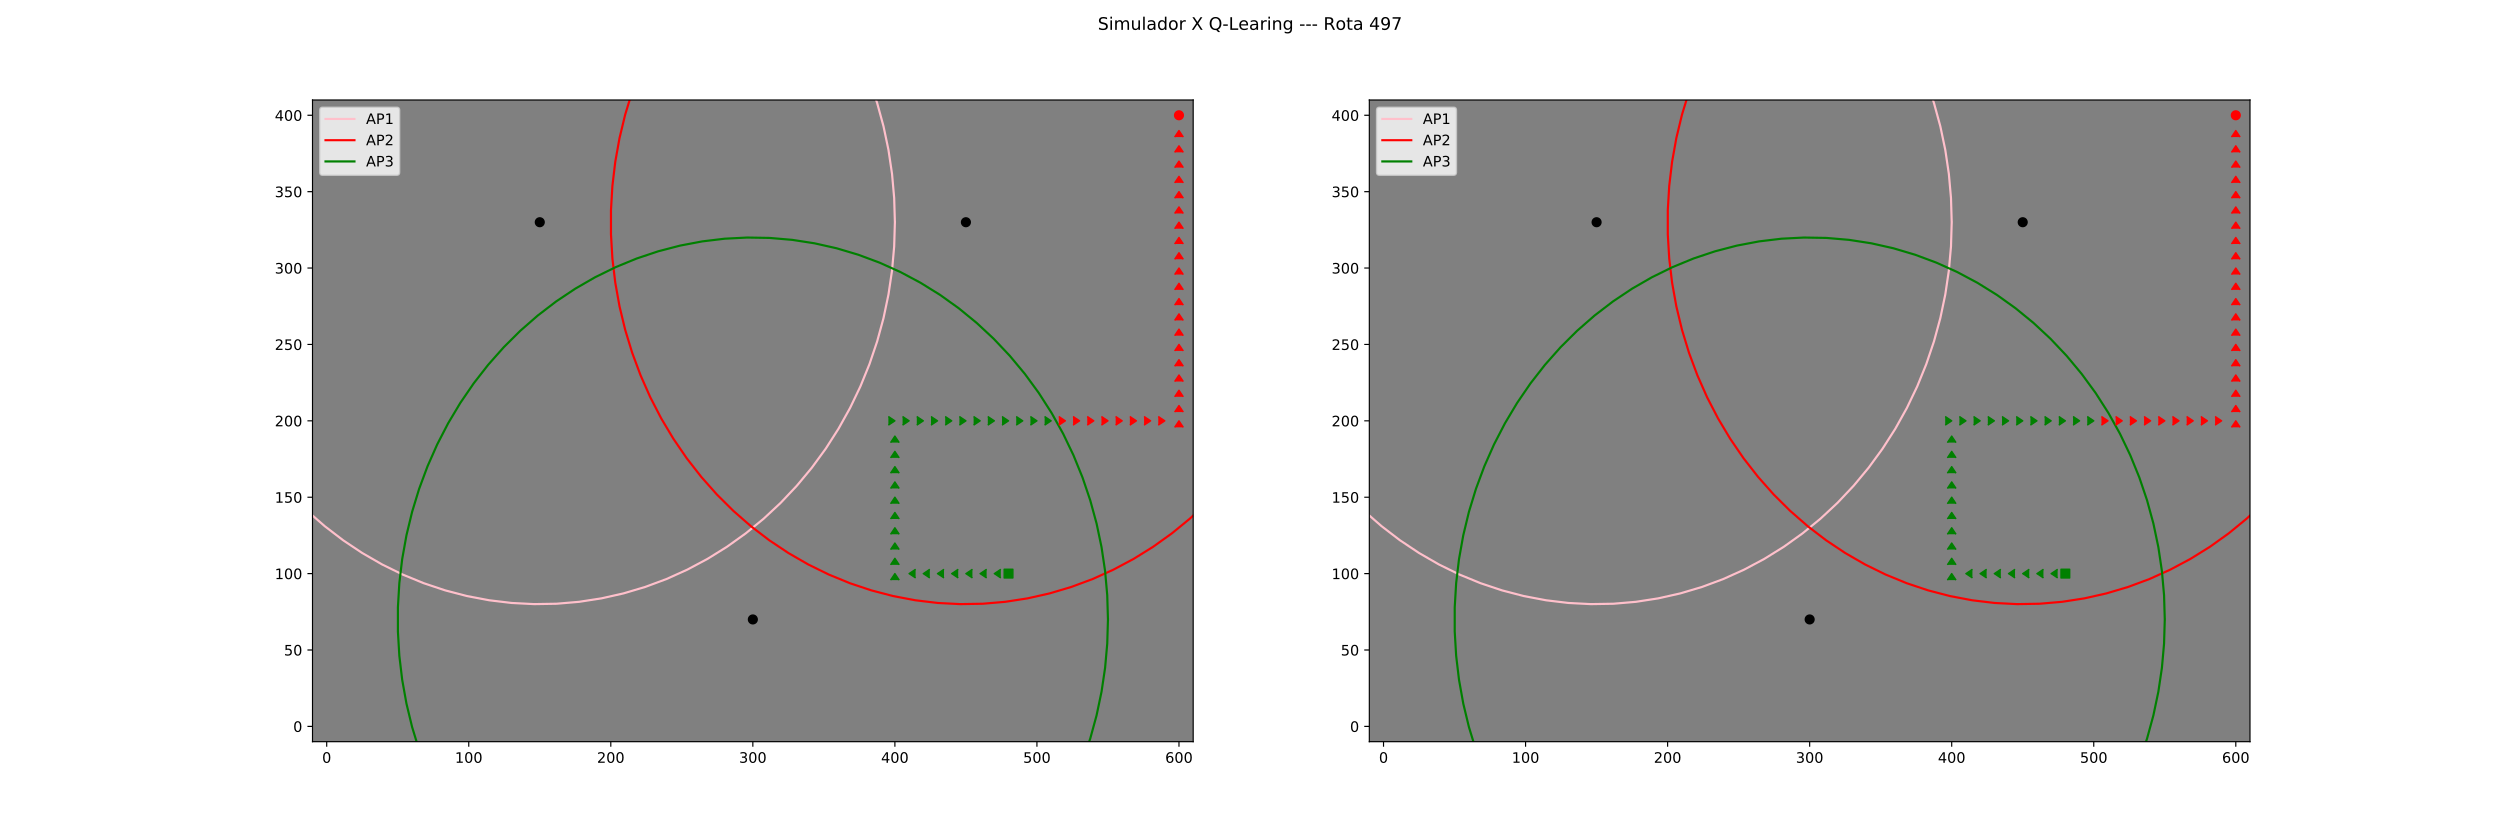 <?xml version="1.0" encoding="utf-8" standalone="no"?>
<!DOCTYPE svg PUBLIC "-//W3C//DTD SVG 1.1//EN"
  "http://www.w3.org/Graphics/SVG/1.1/DTD/svg11.dtd">
<!-- Created with matplotlib (http://matplotlib.org/) -->
<svg height="576pt" version="1.1" viewBox="0 0 1728 576" width="1728pt" xmlns="http://www.w3.org/2000/svg" xmlns:xlink="http://www.w3.org/1999/xlink">
 <defs>
  <style type="text/css">
*{stroke-linecap:butt;stroke-linejoin:round;}
  </style>
 </defs>
 <g id="figure_1">
  <g id="patch_1">
   <path d="M 0 576 
L 1728 576 
L 1728 0 
L 0 0 
z
" style="fill:#ffffff;"/>
  </g>
  <g id="axes_1">
   <g id="patch_2">
    <path d="M 216 512.64 
L 824.727 512.64 
L 824.727 69.12 
L 216 69.12 
z
" style="fill:#808080;"/>
   </g>
   <g id="matplotlib.axis_1">
    <g id="xtick_1">
     <g id="line2d_1">
      <defs>
       <path d="M 0 0 
L 0 3.5 
" id="mcc7b99bbec" style="stroke:#000000;stroke-width:0.8;"/>
      </defs>
      <g>
       <use style="stroke:#000000;stroke-width:0.8;" x="225.818" xlink:href="#mcc7b99bbec" y="512.64"/>
      </g>
     </g>
     <g id="text_1">
      <!-- 0 -->
      <defs>
       <path d="M 31.781 66.406 
Q 24.172 66.406 20.328 58.906 
Q 16.5 51.422 16.5 36.375 
Q 16.5 21.391 20.328 13.891 
Q 24.172 6.391 31.781 6.391 
Q 39.453 6.391 43.281 13.891 
Q 47.125 21.391 47.125 36.375 
Q 47.125 51.422 43.281 58.906 
Q 39.453 66.406 31.781 66.406 
z
M 31.781 74.219 
Q 44.047 74.219 50.516 64.516 
Q 56.984 54.828 56.984 36.375 
Q 56.984 17.969 50.516 8.266 
Q 44.047 -1.422 31.781 -1.422 
Q 19.531 -1.422 13.062 8.266 
Q 6.594 17.969 6.594 36.375 
Q 6.594 54.828 13.062 64.516 
Q 19.531 74.219 31.781 74.219 
z
" id="DejaVuSans-30"/>
      </defs>
      <g transform="translate(222.637 527.238)scale(0.1 -0.1)">
       <use xlink:href="#DejaVuSans-30"/>
      </g>
     </g>
    </g>
    <g id="xtick_2">
     <g id="line2d_2">
      <g>
       <use style="stroke:#000000;stroke-width:0.8;" x="324" xlink:href="#mcc7b99bbec" y="512.64"/>
      </g>
     </g>
     <g id="text_2">
      <!-- 100 -->
      <defs>
       <path d="M 12.406 8.297 
L 28.516 8.297 
L 28.516 63.922 
L 10.984 60.406 
L 10.984 69.391 
L 28.422 72.906 
L 38.281 72.906 
L 38.281 8.297 
L 54.391 8.297 
L 54.391 0 
L 12.406 0 
z
" id="DejaVuSans-31"/>
      </defs>
      <g transform="translate(314.456 527.238)scale(0.1 -0.1)">
       <use xlink:href="#DejaVuSans-31"/>
       <use x="63.623" xlink:href="#DejaVuSans-30"/>
       <use x="127.246" xlink:href="#DejaVuSans-30"/>
      </g>
     </g>
    </g>
    <g id="xtick_3">
     <g id="line2d_3">
      <g>
       <use style="stroke:#000000;stroke-width:0.8;" x="422.182" xlink:href="#mcc7b99bbec" y="512.64"/>
      </g>
     </g>
     <g id="text_3">
      <!-- 200 -->
      <defs>
       <path d="M 19.188 8.297 
L 53.609 8.297 
L 53.609 0 
L 7.328 0 
L 7.328 8.297 
Q 12.938 14.109 22.625 23.891 
Q 32.328 33.688 34.812 36.531 
Q 39.547 41.844 41.422 45.531 
Q 43.312 49.219 43.312 52.781 
Q 43.312 58.594 39.234 62.25 
Q 35.156 65.922 28.609 65.922 
Q 23.969 65.922 18.812 64.312 
Q 13.672 62.703 7.812 59.422 
L 7.812 69.391 
Q 13.766 71.781 18.938 73 
Q 24.125 74.219 28.422 74.219 
Q 39.75 74.219 46.484 68.547 
Q 53.219 62.891 53.219 53.422 
Q 53.219 48.922 51.531 44.891 
Q 49.859 40.875 45.406 35.406 
Q 44.188 33.984 37.641 27.219 
Q 31.109 20.453 19.188 8.297 
z
" id="DejaVuSans-32"/>
      </defs>
      <g transform="translate(412.638 527.238)scale(0.1 -0.1)">
       <use xlink:href="#DejaVuSans-32"/>
       <use x="63.623" xlink:href="#DejaVuSans-30"/>
       <use x="127.246" xlink:href="#DejaVuSans-30"/>
      </g>
     </g>
    </g>
    <g id="xtick_4">
     <g id="line2d_4">
      <g>
       <use style="stroke:#000000;stroke-width:0.8;" x="520.364" xlink:href="#mcc7b99bbec" y="512.64"/>
      </g>
     </g>
     <g id="text_4">
      <!-- 300 -->
      <defs>
       <path d="M 40.578 39.312 
Q 47.656 37.797 51.625 33 
Q 55.609 28.219 55.609 21.188 
Q 55.609 10.406 48.188 4.484 
Q 40.766 -1.422 27.094 -1.422 
Q 22.516 -1.422 17.656 -0.516 
Q 12.797 0.391 7.625 2.203 
L 7.625 11.719 
Q 11.719 9.328 16.594 8.109 
Q 21.484 6.891 26.812 6.891 
Q 36.078 6.891 40.938 10.547 
Q 45.797 14.203 45.797 21.188 
Q 45.797 27.641 41.281 31.266 
Q 36.766 34.906 28.719 34.906 
L 20.219 34.906 
L 20.219 43.016 
L 29.109 43.016 
Q 36.375 43.016 40.234 45.922 
Q 44.094 48.828 44.094 54.297 
Q 44.094 59.906 40.109 62.906 
Q 36.141 65.922 28.719 65.922 
Q 24.656 65.922 20.016 65.031 
Q 15.375 64.156 9.812 62.312 
L 9.812 71.094 
Q 15.438 72.656 20.344 73.438 
Q 25.25 74.219 29.594 74.219 
Q 40.828 74.219 47.359 69.109 
Q 53.906 64.016 53.906 55.328 
Q 53.906 49.266 50.438 45.094 
Q 46.969 40.922 40.578 39.312 
z
" id="DejaVuSans-33"/>
      </defs>
      <g transform="translate(510.82 527.238)scale(0.1 -0.1)">
       <use xlink:href="#DejaVuSans-33"/>
       <use x="63.623" xlink:href="#DejaVuSans-30"/>
       <use x="127.246" xlink:href="#DejaVuSans-30"/>
      </g>
     </g>
    </g>
    <g id="xtick_5">
     <g id="line2d_5">
      <g>
       <use style="stroke:#000000;stroke-width:0.8;" x="618.545" xlink:href="#mcc7b99bbec" y="512.64"/>
      </g>
     </g>
     <g id="text_5">
      <!-- 400 -->
      <defs>
       <path d="M 37.797 64.312 
L 12.891 25.391 
L 37.797 25.391 
z
M 35.203 72.906 
L 47.609 72.906 
L 47.609 25.391 
L 58.016 25.391 
L 58.016 17.188 
L 47.609 17.188 
L 47.609 0 
L 37.797 0 
L 37.797 17.188 
L 4.891 17.188 
L 4.891 26.703 
z
" id="DejaVuSans-34"/>
      </defs>
      <g transform="translate(609.002 527.238)scale(0.1 -0.1)">
       <use xlink:href="#DejaVuSans-34"/>
       <use x="63.623" xlink:href="#DejaVuSans-30"/>
       <use x="127.246" xlink:href="#DejaVuSans-30"/>
      </g>
     </g>
    </g>
    <g id="xtick_6">
     <g id="line2d_6">
      <g>
       <use style="stroke:#000000;stroke-width:0.8;" x="716.727" xlink:href="#mcc7b99bbec" y="512.64"/>
      </g>
     </g>
     <g id="text_6">
      <!-- 500 -->
      <defs>
       <path d="M 10.797 72.906 
L 49.516 72.906 
L 49.516 64.594 
L 19.828 64.594 
L 19.828 46.734 
Q 21.969 47.469 24.109 47.828 
Q 26.266 48.188 28.422 48.188 
Q 40.625 48.188 47.75 41.5 
Q 54.891 34.812 54.891 23.391 
Q 54.891 11.625 47.562 5.094 
Q 40.234 -1.422 26.906 -1.422 
Q 22.312 -1.422 17.547 -0.641 
Q 12.797 0.141 7.719 1.703 
L 7.719 11.625 
Q 12.109 9.234 16.797 8.062 
Q 21.484 6.891 26.703 6.891 
Q 35.156 6.891 40.078 11.328 
Q 45.016 15.766 45.016 23.391 
Q 45.016 31 40.078 35.438 
Q 35.156 39.891 26.703 39.891 
Q 22.75 39.891 18.812 39.016 
Q 14.891 38.141 10.797 36.281 
z
" id="DejaVuSans-35"/>
      </defs>
      <g transform="translate(707.184 527.238)scale(0.1 -0.1)">
       <use xlink:href="#DejaVuSans-35"/>
       <use x="63.623" xlink:href="#DejaVuSans-30"/>
       <use x="127.246" xlink:href="#DejaVuSans-30"/>
      </g>
     </g>
    </g>
    <g id="xtick_7">
     <g id="line2d_7">
      <g>
       <use style="stroke:#000000;stroke-width:0.8;" x="814.909" xlink:href="#mcc7b99bbec" y="512.64"/>
      </g>
     </g>
     <g id="text_7">
      <!-- 600 -->
      <defs>
       <path d="M 33.016 40.375 
Q 26.375 40.375 22.484 35.828 
Q 18.609 31.297 18.609 23.391 
Q 18.609 15.531 22.484 10.953 
Q 26.375 6.391 33.016 6.391 
Q 39.656 6.391 43.531 10.953 
Q 47.406 15.531 47.406 23.391 
Q 47.406 31.297 43.531 35.828 
Q 39.656 40.375 33.016 40.375 
z
M 52.594 71.297 
L 52.594 62.312 
Q 48.875 64.062 45.094 64.984 
Q 41.312 65.922 37.594 65.922 
Q 27.828 65.922 22.672 59.328 
Q 17.531 52.734 16.797 39.406 
Q 19.672 43.656 24.016 45.922 
Q 28.375 48.188 33.594 48.188 
Q 44.578 48.188 50.953 41.516 
Q 57.328 34.859 57.328 23.391 
Q 57.328 12.156 50.688 5.359 
Q 44.047 -1.422 33.016 -1.422 
Q 20.359 -1.422 13.672 8.266 
Q 6.984 17.969 6.984 36.375 
Q 6.984 53.656 15.188 63.938 
Q 23.391 74.219 37.203 74.219 
Q 40.922 74.219 44.703 73.484 
Q 48.484 72.75 52.594 71.297 
z
" id="DejaVuSans-36"/>
      </defs>
      <g transform="translate(805.365 527.238)scale(0.1 -0.1)">
       <use xlink:href="#DejaVuSans-36"/>
       <use x="63.623" xlink:href="#DejaVuSans-30"/>
       <use x="127.246" xlink:href="#DejaVuSans-30"/>
      </g>
     </g>
    </g>
   </g>
   <g id="matplotlib.axis_2">
    <g id="ytick_1">
     <g id="line2d_8">
      <defs>
       <path d="M 0 0 
L -3.5 0 
" id="mf76eb2ed7d" style="stroke:#000000;stroke-width:0.8;"/>
      </defs>
      <g>
       <use style="stroke:#000000;stroke-width:0.8;" x="216" xlink:href="#mf76eb2ed7d" y="502.08"/>
      </g>
     </g>
     <g id="text_8">
      <!-- 0 -->
      <g transform="translate(202.637 505.879)scale(0.1 -0.1)">
       <use xlink:href="#DejaVuSans-30"/>
      </g>
     </g>
    </g>
    <g id="ytick_2">
     <g id="line2d_9">
      <g>
       <use style="stroke:#000000;stroke-width:0.8;" x="216" xlink:href="#mf76eb2ed7d" y="449.28"/>
      </g>
     </g>
     <g id="text_9">
      <!-- 50 -->
      <g transform="translate(196.275 453.079)scale(0.1 -0.1)">
       <use xlink:href="#DejaVuSans-35"/>
       <use x="63.623" xlink:href="#DejaVuSans-30"/>
      </g>
     </g>
    </g>
    <g id="ytick_3">
     <g id="line2d_10">
      <g>
       <use style="stroke:#000000;stroke-width:0.8;" x="216" xlink:href="#mf76eb2ed7d" y="396.48"/>
      </g>
     </g>
     <g id="text_10">
      <!-- 100 -->
      <g transform="translate(189.912 400.279)scale(0.1 -0.1)">
       <use xlink:href="#DejaVuSans-31"/>
       <use x="63.623" xlink:href="#DejaVuSans-30"/>
       <use x="127.246" xlink:href="#DejaVuSans-30"/>
      </g>
     </g>
    </g>
    <g id="ytick_4">
     <g id="line2d_11">
      <g>
       <use style="stroke:#000000;stroke-width:0.8;" x="216" xlink:href="#mf76eb2ed7d" y="343.68"/>
      </g>
     </g>
     <g id="text_11">
      <!-- 150 -->
      <g transform="translate(189.912 347.479)scale(0.1 -0.1)">
       <use xlink:href="#DejaVuSans-31"/>
       <use x="63.623" xlink:href="#DejaVuSans-35"/>
       <use x="127.246" xlink:href="#DejaVuSans-30"/>
      </g>
     </g>
    </g>
    <g id="ytick_5">
     <g id="line2d_12">
      <g>
       <use style="stroke:#000000;stroke-width:0.8;" x="216" xlink:href="#mf76eb2ed7d" y="290.88"/>
      </g>
     </g>
     <g id="text_12">
      <!-- 200 -->
      <g transform="translate(189.912 294.679)scale(0.1 -0.1)">
       <use xlink:href="#DejaVuSans-32"/>
       <use x="63.623" xlink:href="#DejaVuSans-30"/>
       <use x="127.246" xlink:href="#DejaVuSans-30"/>
      </g>
     </g>
    </g>
    <g id="ytick_6">
     <g id="line2d_13">
      <g>
       <use style="stroke:#000000;stroke-width:0.8;" x="216" xlink:href="#mf76eb2ed7d" y="238.08"/>
      </g>
     </g>
     <g id="text_13">
      <!-- 250 -->
      <g transform="translate(189.912 241.879)scale(0.1 -0.1)">
       <use xlink:href="#DejaVuSans-32"/>
       <use x="63.623" xlink:href="#DejaVuSans-35"/>
       <use x="127.246" xlink:href="#DejaVuSans-30"/>
      </g>
     </g>
    </g>
    <g id="ytick_7">
     <g id="line2d_14">
      <g>
       <use style="stroke:#000000;stroke-width:0.8;" x="216" xlink:href="#mf76eb2ed7d" y="185.28"/>
      </g>
     </g>
     <g id="text_14">
      <!-- 300 -->
      <g transform="translate(189.912 189.079)scale(0.1 -0.1)">
       <use xlink:href="#DejaVuSans-33"/>
       <use x="63.623" xlink:href="#DejaVuSans-30"/>
       <use x="127.246" xlink:href="#DejaVuSans-30"/>
      </g>
     </g>
    </g>
    <g id="ytick_8">
     <g id="line2d_15">
      <g>
       <use style="stroke:#000000;stroke-width:0.8;" x="216" xlink:href="#mf76eb2ed7d" y="132.48"/>
      </g>
     </g>
     <g id="text_15">
      <!-- 350 -->
      <g transform="translate(189.912 136.279)scale(0.1 -0.1)">
       <use xlink:href="#DejaVuSans-33"/>
       <use x="63.623" xlink:href="#DejaVuSans-35"/>
       <use x="127.246" xlink:href="#DejaVuSans-30"/>
      </g>
     </g>
    </g>
    <g id="ytick_9">
     <g id="line2d_16">
      <g>
       <use style="stroke:#000000;stroke-width:0.8;" x="216" xlink:href="#mf76eb2ed7d" y="79.68"/>
      </g>
     </g>
     <g id="text_16">
      <!-- 400 -->
      <g transform="translate(189.912 83.479)scale(0.1 -0.1)">
       <use xlink:href="#DejaVuSans-34"/>
       <use x="63.623" xlink:href="#DejaVuSans-30"/>
       <use x="127.246" xlink:href="#DejaVuSans-30"/>
      </g>
     </g>
    </g>
   </g>
   <g id="line2d_17">
    <defs>
     <path d="M 0 3 
C 0.796 3 1.559 2.684 2.121 2.121 
C 2.684 1.559 3 0.796 3 0 
C 3 -0.796 2.684 -1.559 2.121 -2.121 
C 1.559 -2.684 0.796 -3 0 -3 
C -0.796 -3 -1.559 -2.684 -2.121 -2.121 
C -2.684 -1.559 -3 -0.796 -3 0 
C -3 0.796 -2.684 1.559 -2.121 2.121 
C -1.559 2.684 -0.796 3 0 3 
z
" id="mfa69641e01" style="stroke:#000000;"/>
    </defs>
    <g clip-path="url(#pbe04d788bd)">
     <use style="stroke:#000000;" x="373.091" xlink:href="#mfa69641e01" y="153.6"/>
    </g>
   </g>
   <g id="line2d_18">
    <path clip-path="url(#pbe04d788bd)" d="M 618.545 153.6 
L 618.051 136.856 
L 616.571 120.18 
L 614.11 103.638 
L 610.678 87.297 
L 606.29 71.223 
L 600.963 55.481 
L 594.718 40.134 
L 587.581 25.244 
L 579.58 10.871 
L 571.982 -1 
M 174.267 -1 
L 170.916 3.896 
L 162.495 17.989 
L 154.922 32.628 
L 148.228 47.754 
L 142.439 63.307 
L 137.579 79.223 
L 133.667 95.438 
L 130.72 111.888 
L 128.748 128.505 
L 127.76 145.224 
L 127.76 161.976 
L 128.748 178.695 
L 130.72 195.312 
L 133.667 211.762 
L 137.579 227.977 
L 142.439 243.893 
L 148.228 259.446 
L 154.922 274.572 
L 162.495 289.211 
L 170.916 303.304 
L 180.151 316.794 
L 190.162 329.627 
L 200.911 341.751 
L 212.352 353.118 
L 224.441 363.681 
L 237.129 373.398 
L 250.364 382.231 
L 264.093 390.142 
L 278.261 397.102 
L 292.811 403.08 
L 307.684 408.054 
L 322.82 412.004 
L 338.159 414.913 
L 353.639 416.77 
L 369.197 417.567 
L 384.77 417.301 
L 400.297 415.973 
L 415.714 413.589 
L 430.959 410.158 
L 445.971 405.694 
L 460.69 400.215 
L 475.056 393.743 
L 489.012 386.304 
L 502.501 377.928 
L 515.469 368.648 
L 527.863 358.503 
L 539.634 347.532 
L 550.735 335.781 
L 561.12 323.296 
L 570.748 310.128 
L 579.58 296.329 
L 587.581 281.956 
L 594.718 267.066 
L 600.963 251.719 
L 606.29 235.977 
L 610.678 219.903 
L 614.11 203.562 
L 616.571 187.02 
L 618.051 170.344 
L 618.545 153.6 
" style="fill:none;stroke:#ffc0cb;stroke-linecap:square;stroke-width:1.5;"/>
   </g>
   <g id="line2d_19">
    <g clip-path="url(#pbe04d788bd)">
     <use style="stroke:#000000;" x="667.636" xlink:href="#mfa69641e01" y="153.6"/>
    </g>
   </g>
   <g id="line2d_20">
    <path clip-path="url(#pbe04d788bd)" d="M 913.091 153.6 
L 912.597 136.856 
L 911.116 120.18 
L 908.655 103.638 
L 905.224 87.297 
L 900.836 71.223 
L 895.508 55.481 
L 889.264 40.134 
L 882.127 25.244 
L 874.126 10.871 
L 866.528 -1 
M 468.813 -1 
L 465.461 3.896 
L 457.04 17.989 
L 449.468 32.628 
L 442.773 47.754 
L 436.985 63.307 
L 432.124 79.223 
L 428.213 95.438 
L 425.265 111.888 
L 423.293 128.505 
L 422.305 145.224 
L 422.305 161.976 
L 423.293 178.695 
L 425.265 195.312 
L 428.213 211.762 
L 432.124 227.977 
L 436.985 243.893 
L 442.773 259.446 
L 449.468 274.572 
L 457.04 289.211 
L 465.461 303.304 
L 474.696 316.794 
L 484.708 329.627 
L 495.456 341.751 
L 506.898 353.118 
L 518.987 363.681 
L 531.674 373.398 
L 544.909 382.231 
L 558.638 390.142 
L 572.806 397.102 
L 587.356 403.08 
L 602.229 408.054 
L 617.366 412.004 
L 632.705 414.913 
L 648.184 416.77 
L 663.742 417.567 
L 679.316 417.301 
L 694.842 415.973 
L 710.259 413.589 
L 725.504 410.158 
L 740.517 405.694 
L 755.236 400.215 
L 769.602 393.743 
L 783.557 386.304 
L 797.046 377.928 
L 810.014 368.648 
L 822.408 358.503 
L 834.18 347.532 
L 845.28 335.781 
L 855.665 323.296 
L 865.294 310.128 
L 874.126 296.329 
L 882.127 281.956 
L 889.264 267.066 
L 895.508 251.719 
L 900.836 235.977 
L 905.224 219.903 
L 908.655 203.562 
L 911.116 187.02 
L 912.597 170.344 
L 913.091 153.6 
" style="fill:none;stroke:#ff0000;stroke-linecap:square;stroke-width:1.5;"/>
   </g>
   <g id="line2d_21">
    <g clip-path="url(#pbe04d788bd)">
     <use style="stroke:#000000;" x="520.364" xlink:href="#mfa69641e01" y="428.16"/>
    </g>
   </g>
   <g id="line2d_22">
    <path clip-path="url(#pbe04d788bd)" d="M 765.818 428.16 
L 765.324 411.416 
L 763.843 394.74 
L 761.382 378.198 
L 757.951 361.857 
L 753.563 345.783 
L 748.236 330.041 
L 741.991 314.694 
L 734.854 299.804 
L 726.853 285.431 
L 718.021 271.632 
L 708.393 258.464 
L 698.007 245.979 
L 686.907 234.228 
L 675.136 223.257 
L 662.741 213.112 
L 649.774 203.832 
L 636.285 195.456 
L 622.329 188.017 
L 607.963 181.545 
L 593.244 176.066 
L 578.232 171.602 
L 562.986 168.171 
L 547.569 165.787 
L 532.043 164.459 
L 516.469 164.193 
L 500.911 164.99 
L 485.432 166.847 
L 470.093 169.756 
L 454.956 173.706 
L 440.083 178.68 
L 425.533 184.658 
L 411.365 191.618 
L 397.636 199.529 
L 384.401 208.362 
L 371.714 218.079 
L 359.625 228.642 
L 348.183 240.009 
L 337.435 252.133 
L 327.423 264.966 
L 318.188 278.456 
L 309.768 292.549 
L 302.195 307.188 
L 295.501 322.314 
L 289.712 337.867 
L 284.852 353.783 
L 280.94 369.998 
L 277.992 386.448 
L 276.021 403.065 
L 275.033 419.784 
L 275.033 436.536 
L 276.021 453.255 
L 277.992 469.872 
L 280.94 486.322 
L 284.852 502.537 
L 289.712 518.453 
L 295.501 534.006 
L 302.195 549.132 
L 309.768 563.771 
L 317.672 577 
M 722.942 577 
L 726.853 570.889 
L 734.854 556.516 
L 741.991 541.626 
L 748.236 526.279 
L 753.563 510.537 
L 757.951 494.463 
L 761.382 478.122 
L 763.843 461.58 
L 765.324 444.904 
L 765.818 428.16 
" style="fill:none;stroke:#008000;stroke-linecap:square;stroke-width:1.5;"/>
   </g>
   <g id="line2d_23">
    <path clip-path="url(#pbe04d788bd)" d="M 697.091 396.48 
" style="fill:none;stroke:#008000;stroke-linecap:square;stroke-width:1.5;"/>
    <defs>
     <path d="M -3 3 
L 3 3 
L 3 -3 
L -3 -3 
z
" id="m659f5ed46e" style="stroke:#008000;stroke-linejoin:miter;"/>
    </defs>
    <g clip-path="url(#pbe04d788bd)">
     <use style="fill:#008000;stroke:#008000;stroke-linejoin:miter;" x="697.091" xlink:href="#m659f5ed46e" y="396.48"/>
    </g>
   </g>
   <g id="line2d_24">
    <path clip-path="url(#pbe04d788bd)" d="M 687.273 396.48 
" style="fill:none;stroke:#008000;stroke-linecap:square;stroke-width:1.5;"/>
    <defs>
     <path d="M 4.5 -3 
L 0 0 
L 4.5 3 
" id="mcb36b4baf9" style="stroke:#008000;stroke-linejoin:miter;"/>
    </defs>
    <g clip-path="url(#pbe04d788bd)">
     <use style="fill:#008000;stroke:#008000;stroke-linejoin:miter;" x="687.273" xlink:href="#mcb36b4baf9" y="396.48"/>
    </g>
   </g>
   <g id="line2d_25">
    <path clip-path="url(#pbe04d788bd)" d="M 677.455 396.48 
" style="fill:none;stroke:#008000;stroke-linecap:square;stroke-width:1.5;"/>
    <g clip-path="url(#pbe04d788bd)">
     <use style="fill:#008000;stroke:#008000;stroke-linejoin:miter;" x="677.455" xlink:href="#mcb36b4baf9" y="396.48"/>
    </g>
   </g>
   <g id="line2d_26">
    <path clip-path="url(#pbe04d788bd)" d="M 667.636 396.48 
" style="fill:none;stroke:#008000;stroke-linecap:square;stroke-width:1.5;"/>
    <g clip-path="url(#pbe04d788bd)">
     <use style="fill:#008000;stroke:#008000;stroke-linejoin:miter;" x="667.636" xlink:href="#mcb36b4baf9" y="396.48"/>
    </g>
   </g>
   <g id="line2d_27">
    <path clip-path="url(#pbe04d788bd)" d="M 657.818 396.48 
" style="fill:none;stroke:#008000;stroke-linecap:square;stroke-width:1.5;"/>
    <g clip-path="url(#pbe04d788bd)">
     <use style="fill:#008000;stroke:#008000;stroke-linejoin:miter;" x="657.818" xlink:href="#mcb36b4baf9" y="396.48"/>
    </g>
   </g>
   <g id="line2d_28">
    <path clip-path="url(#pbe04d788bd)" d="M 648 396.48 
" style="fill:none;stroke:#008000;stroke-linecap:square;stroke-width:1.5;"/>
    <g clip-path="url(#pbe04d788bd)">
     <use style="fill:#008000;stroke:#008000;stroke-linejoin:miter;" x="648" xlink:href="#mcb36b4baf9" y="396.48"/>
    </g>
   </g>
   <g id="line2d_29">
    <path clip-path="url(#pbe04d788bd)" d="M 638.182 396.48 
" style="fill:none;stroke:#008000;stroke-linecap:square;stroke-width:1.5;"/>
    <g clip-path="url(#pbe04d788bd)">
     <use style="fill:#008000;stroke:#008000;stroke-linejoin:miter;" x="638.182" xlink:href="#mcb36b4baf9" y="396.48"/>
    </g>
   </g>
   <g id="line2d_30">
    <path clip-path="url(#pbe04d788bd)" d="M 628.364 396.48 
" style="fill:none;stroke:#008000;stroke-linecap:square;stroke-width:1.5;"/>
    <g clip-path="url(#pbe04d788bd)">
     <use style="fill:#008000;stroke:#008000;stroke-linejoin:miter;" x="628.364" xlink:href="#mcb36b4baf9" y="396.48"/>
    </g>
   </g>
   <g id="line2d_31">
    <path clip-path="url(#pbe04d788bd)" d="M 618.545 396.48 
" style="fill:none;stroke:#008000;stroke-linecap:square;stroke-width:1.5;"/>
    <defs>
     <path d="M 3 4.5 
L 0 0 
L -3 4.5 
" id="m8b264d7c35" style="stroke:#008000;stroke-linejoin:miter;"/>
    </defs>
    <g clip-path="url(#pbe04d788bd)">
     <use style="fill:#008000;stroke:#008000;stroke-linejoin:miter;" x="618.545" xlink:href="#m8b264d7c35" y="396.48"/>
    </g>
   </g>
   <g id="line2d_32">
    <path clip-path="url(#pbe04d788bd)" d="M 618.545 385.92 
" style="fill:none;stroke:#008000;stroke-linecap:square;stroke-width:1.5;"/>
    <g clip-path="url(#pbe04d788bd)">
     <use style="fill:#008000;stroke:#008000;stroke-linejoin:miter;" x="618.545" xlink:href="#m8b264d7c35" y="385.92"/>
    </g>
   </g>
   <g id="line2d_33">
    <path clip-path="url(#pbe04d788bd)" d="M 618.545 375.36 
" style="fill:none;stroke:#008000;stroke-linecap:square;stroke-width:1.5;"/>
    <g clip-path="url(#pbe04d788bd)">
     <use style="fill:#008000;stroke:#008000;stroke-linejoin:miter;" x="618.545" xlink:href="#m8b264d7c35" y="375.36"/>
    </g>
   </g>
   <g id="line2d_34">
    <path clip-path="url(#pbe04d788bd)" d="M 618.545 364.8 
" style="fill:none;stroke:#008000;stroke-linecap:square;stroke-width:1.5;"/>
    <g clip-path="url(#pbe04d788bd)">
     <use style="fill:#008000;stroke:#008000;stroke-linejoin:miter;" x="618.545" xlink:href="#m8b264d7c35" y="364.8"/>
    </g>
   </g>
   <g id="line2d_35">
    <path clip-path="url(#pbe04d788bd)" d="M 618.545 354.24 
" style="fill:none;stroke:#008000;stroke-linecap:square;stroke-width:1.5;"/>
    <g clip-path="url(#pbe04d788bd)">
     <use style="fill:#008000;stroke:#008000;stroke-linejoin:miter;" x="618.545" xlink:href="#m8b264d7c35" y="354.24"/>
    </g>
   </g>
   <g id="line2d_36">
    <path clip-path="url(#pbe04d788bd)" d="M 618.545 343.68 
" style="fill:none;stroke:#008000;stroke-linecap:square;stroke-width:1.5;"/>
    <g clip-path="url(#pbe04d788bd)">
     <use style="fill:#008000;stroke:#008000;stroke-linejoin:miter;" x="618.545" xlink:href="#m8b264d7c35" y="343.68"/>
    </g>
   </g>
   <g id="line2d_37">
    <path clip-path="url(#pbe04d788bd)" d="M 618.545 333.12 
" style="fill:none;stroke:#008000;stroke-linecap:square;stroke-width:1.5;"/>
    <g clip-path="url(#pbe04d788bd)">
     <use style="fill:#008000;stroke:#008000;stroke-linejoin:miter;" x="618.545" xlink:href="#m8b264d7c35" y="333.12"/>
    </g>
   </g>
   <g id="line2d_38">
    <path clip-path="url(#pbe04d788bd)" d="M 618.545 322.56 
" style="fill:none;stroke:#008000;stroke-linecap:square;stroke-width:1.5;"/>
    <g clip-path="url(#pbe04d788bd)">
     <use style="fill:#008000;stroke:#008000;stroke-linejoin:miter;" x="618.545" xlink:href="#m8b264d7c35" y="322.56"/>
    </g>
   </g>
   <g id="line2d_39">
    <path clip-path="url(#pbe04d788bd)" d="M 618.545 312 
" style="fill:none;stroke:#008000;stroke-linecap:square;stroke-width:1.5;"/>
    <g clip-path="url(#pbe04d788bd)">
     <use style="fill:#008000;stroke:#008000;stroke-linejoin:miter;" x="618.545" xlink:href="#m8b264d7c35" y="312"/>
    </g>
   </g>
   <g id="line2d_40">
    <path clip-path="url(#pbe04d788bd)" d="M 618.545 301.44 
" style="fill:none;stroke:#008000;stroke-linecap:square;stroke-width:1.5;"/>
    <g clip-path="url(#pbe04d788bd)">
     <use style="fill:#008000;stroke:#008000;stroke-linejoin:miter;" x="618.545" xlink:href="#m8b264d7c35" y="301.44"/>
    </g>
   </g>
   <g id="line2d_41">
    <path clip-path="url(#pbe04d788bd)" d="M 618.545 290.88 
" style="fill:none;stroke:#008000;stroke-linecap:square;stroke-width:1.5;"/>
    <defs>
     <path d="M -4.5 3 
L 0 0 
L -4.5 -3 
" id="m2aabbb181c" style="stroke:#008000;stroke-linejoin:miter;"/>
    </defs>
    <g clip-path="url(#pbe04d788bd)">
     <use style="fill:#008000;stroke:#008000;stroke-linejoin:miter;" x="618.545" xlink:href="#m2aabbb181c" y="290.88"/>
    </g>
   </g>
   <g id="line2d_42">
    <path clip-path="url(#pbe04d788bd)" d="M 628.364 290.88 
" style="fill:none;stroke:#008000;stroke-linecap:square;stroke-width:1.5;"/>
    <g clip-path="url(#pbe04d788bd)">
     <use style="fill:#008000;stroke:#008000;stroke-linejoin:miter;" x="628.364" xlink:href="#m2aabbb181c" y="290.88"/>
    </g>
   </g>
   <g id="line2d_43">
    <path clip-path="url(#pbe04d788bd)" d="M 638.182 290.88 
" style="fill:none;stroke:#008000;stroke-linecap:square;stroke-width:1.5;"/>
    <g clip-path="url(#pbe04d788bd)">
     <use style="fill:#008000;stroke:#008000;stroke-linejoin:miter;" x="638.182" xlink:href="#m2aabbb181c" y="290.88"/>
    </g>
   </g>
   <g id="line2d_44">
    <path clip-path="url(#pbe04d788bd)" d="M 648 290.88 
" style="fill:none;stroke:#008000;stroke-linecap:square;stroke-width:1.5;"/>
    <g clip-path="url(#pbe04d788bd)">
     <use style="fill:#008000;stroke:#008000;stroke-linejoin:miter;" x="648" xlink:href="#m2aabbb181c" y="290.88"/>
    </g>
   </g>
   <g id="line2d_45">
    <path clip-path="url(#pbe04d788bd)" d="M 657.818 290.88 
" style="fill:none;stroke:#008000;stroke-linecap:square;stroke-width:1.5;"/>
    <g clip-path="url(#pbe04d788bd)">
     <use style="fill:#008000;stroke:#008000;stroke-linejoin:miter;" x="657.818" xlink:href="#m2aabbb181c" y="290.88"/>
    </g>
   </g>
   <g id="line2d_46">
    <path clip-path="url(#pbe04d788bd)" d="M 667.636 290.88 
" style="fill:none;stroke:#008000;stroke-linecap:square;stroke-width:1.5;"/>
    <g clip-path="url(#pbe04d788bd)">
     <use style="fill:#008000;stroke:#008000;stroke-linejoin:miter;" x="667.636" xlink:href="#m2aabbb181c" y="290.88"/>
    </g>
   </g>
   <g id="line2d_47">
    <path clip-path="url(#pbe04d788bd)" d="M 677.455 290.88 
" style="fill:none;stroke:#008000;stroke-linecap:square;stroke-width:1.5;"/>
    <g clip-path="url(#pbe04d788bd)">
     <use style="fill:#008000;stroke:#008000;stroke-linejoin:miter;" x="677.455" xlink:href="#m2aabbb181c" y="290.88"/>
    </g>
   </g>
   <g id="line2d_48">
    <path clip-path="url(#pbe04d788bd)" d="M 687.273 290.88 
" style="fill:none;stroke:#008000;stroke-linecap:square;stroke-width:1.5;"/>
    <g clip-path="url(#pbe04d788bd)">
     <use style="fill:#008000;stroke:#008000;stroke-linejoin:miter;" x="687.273" xlink:href="#m2aabbb181c" y="290.88"/>
    </g>
   </g>
   <g id="line2d_49">
    <path clip-path="url(#pbe04d788bd)" d="M 697.091 290.88 
" style="fill:none;stroke:#008000;stroke-linecap:square;stroke-width:1.5;"/>
    <g clip-path="url(#pbe04d788bd)">
     <use style="fill:#008000;stroke:#008000;stroke-linejoin:miter;" x="697.091" xlink:href="#m2aabbb181c" y="290.88"/>
    </g>
   </g>
   <g id="line2d_50">
    <path clip-path="url(#pbe04d788bd)" d="M 706.909 290.88 
" style="fill:none;stroke:#008000;stroke-linecap:square;stroke-width:1.5;"/>
    <g clip-path="url(#pbe04d788bd)">
     <use style="fill:#008000;stroke:#008000;stroke-linejoin:miter;" x="706.909" xlink:href="#m2aabbb181c" y="290.88"/>
    </g>
   </g>
   <g id="line2d_51">
    <path clip-path="url(#pbe04d788bd)" d="M 716.727 290.88 
" style="fill:none;stroke:#008000;stroke-linecap:square;stroke-width:1.5;"/>
    <g clip-path="url(#pbe04d788bd)">
     <use style="fill:#008000;stroke:#008000;stroke-linejoin:miter;" x="716.727" xlink:href="#m2aabbb181c" y="290.88"/>
    </g>
   </g>
   <g id="line2d_52">
    <path clip-path="url(#pbe04d788bd)" d="M 726.545 290.88 
" style="fill:none;stroke:#008000;stroke-linecap:square;stroke-width:1.5;"/>
    <g clip-path="url(#pbe04d788bd)">
     <use style="fill:#008000;stroke:#008000;stroke-linejoin:miter;" x="726.545" xlink:href="#m2aabbb181c" y="290.88"/>
    </g>
   </g>
   <g id="line2d_53">
    <path clip-path="url(#pbe04d788bd)" d="M 736.364 290.88 
" style="fill:none;stroke:#ff0000;stroke-linecap:square;stroke-width:1.5;"/>
    <defs>
     <path d="M -4.5 3 
L 0 0 
L -4.5 -3 
" id="m6b51fa815c" style="stroke:#ff0000;stroke-linejoin:miter;"/>
    </defs>
    <g clip-path="url(#pbe04d788bd)">
     <use style="fill:#ff0000;stroke:#ff0000;stroke-linejoin:miter;" x="736.364" xlink:href="#m6b51fa815c" y="290.88"/>
    </g>
   </g>
   <g id="line2d_54">
    <path clip-path="url(#pbe04d788bd)" d="M 746.182 290.88 
" style="fill:none;stroke:#ff0000;stroke-linecap:square;stroke-width:1.5;"/>
    <g clip-path="url(#pbe04d788bd)">
     <use style="fill:#ff0000;stroke:#ff0000;stroke-linejoin:miter;" x="746.182" xlink:href="#m6b51fa815c" y="290.88"/>
    </g>
   </g>
   <g id="line2d_55">
    <path clip-path="url(#pbe04d788bd)" d="M 756 290.88 
" style="fill:none;stroke:#ff0000;stroke-linecap:square;stroke-width:1.5;"/>
    <g clip-path="url(#pbe04d788bd)">
     <use style="fill:#ff0000;stroke:#ff0000;stroke-linejoin:miter;" x="756" xlink:href="#m6b51fa815c" y="290.88"/>
    </g>
   </g>
   <g id="line2d_56">
    <path clip-path="url(#pbe04d788bd)" d="M 765.818 290.88 
" style="fill:none;stroke:#ff0000;stroke-linecap:square;stroke-width:1.5;"/>
    <g clip-path="url(#pbe04d788bd)">
     <use style="fill:#ff0000;stroke:#ff0000;stroke-linejoin:miter;" x="765.818" xlink:href="#m6b51fa815c" y="290.88"/>
    </g>
   </g>
   <g id="line2d_57">
    <path clip-path="url(#pbe04d788bd)" d="M 775.636 290.88 
" style="fill:none;stroke:#ff0000;stroke-linecap:square;stroke-width:1.5;"/>
    <g clip-path="url(#pbe04d788bd)">
     <use style="fill:#ff0000;stroke:#ff0000;stroke-linejoin:miter;" x="775.636" xlink:href="#m6b51fa815c" y="290.88"/>
    </g>
   </g>
   <g id="line2d_58">
    <path clip-path="url(#pbe04d788bd)" d="M 785.455 290.88 
" style="fill:none;stroke:#ff0000;stroke-linecap:square;stroke-width:1.5;"/>
    <g clip-path="url(#pbe04d788bd)">
     <use style="fill:#ff0000;stroke:#ff0000;stroke-linejoin:miter;" x="785.455" xlink:href="#m6b51fa815c" y="290.88"/>
    </g>
   </g>
   <g id="line2d_59">
    <path clip-path="url(#pbe04d788bd)" d="M 795.273 290.88 
" style="fill:none;stroke:#ff0000;stroke-linecap:square;stroke-width:1.5;"/>
    <g clip-path="url(#pbe04d788bd)">
     <use style="fill:#ff0000;stroke:#ff0000;stroke-linejoin:miter;" x="795.273" xlink:href="#m6b51fa815c" y="290.88"/>
    </g>
   </g>
   <g id="line2d_60">
    <path clip-path="url(#pbe04d788bd)" d="M 805.091 290.88 
" style="fill:none;stroke:#ff0000;stroke-linecap:square;stroke-width:1.5;"/>
    <g clip-path="url(#pbe04d788bd)">
     <use style="fill:#ff0000;stroke:#ff0000;stroke-linejoin:miter;" x="805.091" xlink:href="#m6b51fa815c" y="290.88"/>
    </g>
   </g>
   <g id="line2d_61">
    <path clip-path="url(#pbe04d788bd)" d="M 814.909 290.88 
" style="fill:none;stroke:#ff0000;stroke-linecap:square;stroke-width:1.5;"/>
    <defs>
     <path d="M 3 4.5 
L 0 0 
L -3 4.5 
" id="m1cb17bda36" style="stroke:#ff0000;stroke-linejoin:miter;"/>
    </defs>
    <g clip-path="url(#pbe04d788bd)">
     <use style="fill:#ff0000;stroke:#ff0000;stroke-linejoin:miter;" x="814.909" xlink:href="#m1cb17bda36" y="290.88"/>
    </g>
   </g>
   <g id="line2d_62">
    <path clip-path="url(#pbe04d788bd)" d="M 814.909 280.32 
" style="fill:none;stroke:#ff0000;stroke-linecap:square;stroke-width:1.5;"/>
    <g clip-path="url(#pbe04d788bd)">
     <use style="fill:#ff0000;stroke:#ff0000;stroke-linejoin:miter;" x="814.909" xlink:href="#m1cb17bda36" y="280.32"/>
    </g>
   </g>
   <g id="line2d_63">
    <path clip-path="url(#pbe04d788bd)" d="M 814.909 269.76 
" style="fill:none;stroke:#ff0000;stroke-linecap:square;stroke-width:1.5;"/>
    <g clip-path="url(#pbe04d788bd)">
     <use style="fill:#ff0000;stroke:#ff0000;stroke-linejoin:miter;" x="814.909" xlink:href="#m1cb17bda36" y="269.76"/>
    </g>
   </g>
   <g id="line2d_64">
    <path clip-path="url(#pbe04d788bd)" d="M 814.909 259.2 
" style="fill:none;stroke:#ff0000;stroke-linecap:square;stroke-width:1.5;"/>
    <g clip-path="url(#pbe04d788bd)">
     <use style="fill:#ff0000;stroke:#ff0000;stroke-linejoin:miter;" x="814.909" xlink:href="#m1cb17bda36" y="259.2"/>
    </g>
   </g>
   <g id="line2d_65">
    <path clip-path="url(#pbe04d788bd)" d="M 814.909 248.64 
" style="fill:none;stroke:#ff0000;stroke-linecap:square;stroke-width:1.5;"/>
    <g clip-path="url(#pbe04d788bd)">
     <use style="fill:#ff0000;stroke:#ff0000;stroke-linejoin:miter;" x="814.909" xlink:href="#m1cb17bda36" y="248.64"/>
    </g>
   </g>
   <g id="line2d_66">
    <path clip-path="url(#pbe04d788bd)" d="M 814.909 238.08 
" style="fill:none;stroke:#ff0000;stroke-linecap:square;stroke-width:1.5;"/>
    <g clip-path="url(#pbe04d788bd)">
     <use style="fill:#ff0000;stroke:#ff0000;stroke-linejoin:miter;" x="814.909" xlink:href="#m1cb17bda36" y="238.08"/>
    </g>
   </g>
   <g id="line2d_67">
    <path clip-path="url(#pbe04d788bd)" d="M 814.909 227.52 
" style="fill:none;stroke:#ff0000;stroke-linecap:square;stroke-width:1.5;"/>
    <g clip-path="url(#pbe04d788bd)">
     <use style="fill:#ff0000;stroke:#ff0000;stroke-linejoin:miter;" x="814.909" xlink:href="#m1cb17bda36" y="227.52"/>
    </g>
   </g>
   <g id="line2d_68">
    <path clip-path="url(#pbe04d788bd)" d="M 814.909 216.96 
" style="fill:none;stroke:#ff0000;stroke-linecap:square;stroke-width:1.5;"/>
    <g clip-path="url(#pbe04d788bd)">
     <use style="fill:#ff0000;stroke:#ff0000;stroke-linejoin:miter;" x="814.909" xlink:href="#m1cb17bda36" y="216.96"/>
    </g>
   </g>
   <g id="line2d_69">
    <path clip-path="url(#pbe04d788bd)" d="M 814.909 206.4 
" style="fill:none;stroke:#ff0000;stroke-linecap:square;stroke-width:1.5;"/>
    <g clip-path="url(#pbe04d788bd)">
     <use style="fill:#ff0000;stroke:#ff0000;stroke-linejoin:miter;" x="814.909" xlink:href="#m1cb17bda36" y="206.4"/>
    </g>
   </g>
   <g id="line2d_70">
    <path clip-path="url(#pbe04d788bd)" d="M 814.909 195.84 
" style="fill:none;stroke:#ff0000;stroke-linecap:square;stroke-width:1.5;"/>
    <g clip-path="url(#pbe04d788bd)">
     <use style="fill:#ff0000;stroke:#ff0000;stroke-linejoin:miter;" x="814.909" xlink:href="#m1cb17bda36" y="195.84"/>
    </g>
   </g>
   <g id="line2d_71">
    <path clip-path="url(#pbe04d788bd)" d="M 814.909 185.28 
" style="fill:none;stroke:#ff0000;stroke-linecap:square;stroke-width:1.5;"/>
    <g clip-path="url(#pbe04d788bd)">
     <use style="fill:#ff0000;stroke:#ff0000;stroke-linejoin:miter;" x="814.909" xlink:href="#m1cb17bda36" y="185.28"/>
    </g>
   </g>
   <g id="line2d_72">
    <path clip-path="url(#pbe04d788bd)" d="M 814.909 174.72 
" style="fill:none;stroke:#ff0000;stroke-linecap:square;stroke-width:1.5;"/>
    <g clip-path="url(#pbe04d788bd)">
     <use style="fill:#ff0000;stroke:#ff0000;stroke-linejoin:miter;" x="814.909" xlink:href="#m1cb17bda36" y="174.72"/>
    </g>
   </g>
   <g id="line2d_73">
    <path clip-path="url(#pbe04d788bd)" d="M 814.909 164.16 
" style="fill:none;stroke:#ff0000;stroke-linecap:square;stroke-width:1.5;"/>
    <g clip-path="url(#pbe04d788bd)">
     <use style="fill:#ff0000;stroke:#ff0000;stroke-linejoin:miter;" x="814.909" xlink:href="#m1cb17bda36" y="164.16"/>
    </g>
   </g>
   <g id="line2d_74">
    <path clip-path="url(#pbe04d788bd)" d="M 814.909 153.6 
" style="fill:none;stroke:#ff0000;stroke-linecap:square;stroke-width:1.5;"/>
    <g clip-path="url(#pbe04d788bd)">
     <use style="fill:#ff0000;stroke:#ff0000;stroke-linejoin:miter;" x="814.909" xlink:href="#m1cb17bda36" y="153.6"/>
    </g>
   </g>
   <g id="line2d_75">
    <path clip-path="url(#pbe04d788bd)" d="M 814.909 143.04 
" style="fill:none;stroke:#ff0000;stroke-linecap:square;stroke-width:1.5;"/>
    <g clip-path="url(#pbe04d788bd)">
     <use style="fill:#ff0000;stroke:#ff0000;stroke-linejoin:miter;" x="814.909" xlink:href="#m1cb17bda36" y="143.04"/>
    </g>
   </g>
   <g id="line2d_76">
    <path clip-path="url(#pbe04d788bd)" d="M 814.909 132.48 
" style="fill:none;stroke:#ff0000;stroke-linecap:square;stroke-width:1.5;"/>
    <g clip-path="url(#pbe04d788bd)">
     <use style="fill:#ff0000;stroke:#ff0000;stroke-linejoin:miter;" x="814.909" xlink:href="#m1cb17bda36" y="132.48"/>
    </g>
   </g>
   <g id="line2d_77">
    <path clip-path="url(#pbe04d788bd)" d="M 814.909 121.92 
" style="fill:none;stroke:#ff0000;stroke-linecap:square;stroke-width:1.5;"/>
    <g clip-path="url(#pbe04d788bd)">
     <use style="fill:#ff0000;stroke:#ff0000;stroke-linejoin:miter;" x="814.909" xlink:href="#m1cb17bda36" y="121.92"/>
    </g>
   </g>
   <g id="line2d_78">
    <path clip-path="url(#pbe04d788bd)" d="M 814.909 111.36 
" style="fill:none;stroke:#ff0000;stroke-linecap:square;stroke-width:1.5;"/>
    <g clip-path="url(#pbe04d788bd)">
     <use style="fill:#ff0000;stroke:#ff0000;stroke-linejoin:miter;" x="814.909" xlink:href="#m1cb17bda36" y="111.36"/>
    </g>
   </g>
   <g id="line2d_79">
    <path clip-path="url(#pbe04d788bd)" d="M 814.909 100.8 
" style="fill:none;stroke:#ff0000;stroke-linecap:square;stroke-width:1.5;"/>
    <g clip-path="url(#pbe04d788bd)">
     <use style="fill:#ff0000;stroke:#ff0000;stroke-linejoin:miter;" x="814.909" xlink:href="#m1cb17bda36" y="100.8"/>
    </g>
   </g>
   <g id="line2d_80">
    <path clip-path="url(#pbe04d788bd)" d="M 814.909 90.24 
" style="fill:none;stroke:#ff0000;stroke-linecap:square;stroke-width:1.5;"/>
    <g clip-path="url(#pbe04d788bd)">
     <use style="fill:#ff0000;stroke:#ff0000;stroke-linejoin:miter;" x="814.909" xlink:href="#m1cb17bda36" y="90.24"/>
    </g>
   </g>
   <g id="line2d_81">
    <defs>
     <path d="M 0 3 
C 0.796 3 1.559 2.684 2.121 2.121 
C 2.684 1.559 3 0.796 3 0 
C 3 -0.796 2.684 -1.559 2.121 -2.121 
C 1.559 -2.684 0.796 -3 0 -3 
C -0.796 -3 -1.559 -2.684 -2.121 -2.121 
C -2.684 -1.559 -3 -0.796 -3 0 
C -3 0.796 -2.684 1.559 -2.121 2.121 
C -1.559 2.684 -0.796 3 0 3 
z
" id="me1a723c65b" style="stroke:#ff0000;"/>
    </defs>
    <g clip-path="url(#pbe04d788bd)">
     <use style="fill:#ff0000;stroke:#ff0000;" x="814.909" xlink:href="#me1a723c65b" y="79.68"/>
    </g>
   </g>
   <g id="patch_3">
    <path d="M 216 512.64 
L 216 69.12 
" style="fill:none;stroke:#000000;stroke-linecap:square;stroke-linejoin:miter;stroke-width:0.8;"/>
   </g>
   <g id="patch_4">
    <path d="M 824.727 512.64 
L 824.727 69.12 
" style="fill:none;stroke:#000000;stroke-linecap:square;stroke-linejoin:miter;stroke-width:0.8;"/>
   </g>
   <g id="patch_5">
    <path d="M 216 512.64 
L 824.727 512.64 
" style="fill:none;stroke:#000000;stroke-linecap:square;stroke-linejoin:miter;stroke-width:0.8;"/>
   </g>
   <g id="patch_6">
    <path d="M 216 69.12 
L 824.727 69.12 
" style="fill:none;stroke:#000000;stroke-linecap:square;stroke-linejoin:miter;stroke-width:0.8;"/>
   </g>
   <g id="legend_1">
    <g id="patch_7">
     <path d="M 223 121.154 
L 274.233 121.154 
Q 276.233 121.154 276.233 119.154 
L 276.233 76.12 
Q 276.233 74.12 274.233 74.12 
L 223 74.12 
Q 221 74.12 221 76.12 
L 221 119.154 
Q 221 121.154 223 121.154 
z
" style="fill:#ffffff;opacity:0.8;stroke:#cccccc;stroke-linejoin:miter;"/>
    </g>
    <g id="line2d_82">
     <path d="M 225 82.218 
L 245 82.218 
" style="fill:none;stroke:#ffc0cb;stroke-linecap:square;stroke-width:1.5;"/>
    </g>
    <g id="line2d_83"/>
    <g id="text_17">
     <!-- AP1 -->
     <defs>
      <path d="M 34.188 63.188 
L 20.797 26.906 
L 47.609 26.906 
z
M 28.609 72.906 
L 39.797 72.906 
L 67.578 0 
L 57.328 0 
L 50.688 18.703 
L 17.828 18.703 
L 11.188 0 
L 0.781 0 
z
" id="DejaVuSans-41"/>
      <path d="M 19.672 64.797 
L 19.672 37.406 
L 32.078 37.406 
Q 38.969 37.406 42.719 40.969 
Q 46.484 44.531 46.484 51.125 
Q 46.484 57.672 42.719 61.234 
Q 38.969 64.797 32.078 64.797 
z
M 9.812 72.906 
L 32.078 72.906 
Q 44.344 72.906 50.609 67.359 
Q 56.891 61.812 56.891 51.125 
Q 56.891 40.328 50.609 34.812 
Q 44.344 29.297 32.078 29.297 
L 19.672 29.297 
L 19.672 0 
L 9.812 0 
z
" id="DejaVuSans-50"/>
     </defs>
     <g transform="translate(253 85.718)scale(0.1 -0.1)">
      <use xlink:href="#DejaVuSans-41"/>
      <use x="68.408" xlink:href="#DejaVuSans-50"/>
      <use x="128.711" xlink:href="#DejaVuSans-31"/>
     </g>
    </g>
    <g id="line2d_84">
     <path d="M 225 96.897 
L 245 96.897 
" style="fill:none;stroke:#ff0000;stroke-linecap:square;stroke-width:1.5;"/>
    </g>
    <g id="line2d_85"/>
    <g id="text_18">
     <!-- AP2 -->
     <g transform="translate(253 100.397)scale(0.1 -0.1)">
      <use xlink:href="#DejaVuSans-41"/>
      <use x="68.408" xlink:href="#DejaVuSans-50"/>
      <use x="128.711" xlink:href="#DejaVuSans-32"/>
     </g>
    </g>
    <g id="line2d_86">
     <path d="M 225 111.575 
L 245 111.575 
" style="fill:none;stroke:#008000;stroke-linecap:square;stroke-width:1.5;"/>
    </g>
    <g id="line2d_87"/>
    <g id="text_19">
     <!-- AP3 -->
     <g transform="translate(253 115.075)scale(0.1 -0.1)">
      <use xlink:href="#DejaVuSans-41"/>
      <use x="68.408" xlink:href="#DejaVuSans-50"/>
      <use x="128.711" xlink:href="#DejaVuSans-33"/>
     </g>
    </g>
   </g>
  </g>
  <g id="axes_2">
   <g id="patch_8">
    <path d="M 946.473 512.64 
L 1555.2 512.64 
L 1555.2 69.12 
L 946.473 69.12 
z
" style="fill:#808080;"/>
   </g>
   <g id="matplotlib.axis_3">
    <g id="xtick_8">
     <g id="line2d_88">
      <g>
       <use style="stroke:#000000;stroke-width:0.8;" x="956.291" xlink:href="#mcc7b99bbec" y="512.64"/>
      </g>
     </g>
     <g id="text_20">
      <!-- 0 -->
      <g transform="translate(953.11 527.238)scale(0.1 -0.1)">
       <use xlink:href="#DejaVuSans-30"/>
      </g>
     </g>
    </g>
    <g id="xtick_9">
     <g id="line2d_89">
      <g>
       <use style="stroke:#000000;stroke-width:0.8;" x="1054.473" xlink:href="#mcc7b99bbec" y="512.64"/>
      </g>
     </g>
     <g id="text_21">
      <!-- 100 -->
      <g transform="translate(1044.929 527.238)scale(0.1 -0.1)">
       <use xlink:href="#DejaVuSans-31"/>
       <use x="63.623" xlink:href="#DejaVuSans-30"/>
       <use x="127.246" xlink:href="#DejaVuSans-30"/>
      </g>
     </g>
    </g>
    <g id="xtick_10">
     <g id="line2d_90">
      <g>
       <use style="stroke:#000000;stroke-width:0.8;" x="1152.655" xlink:href="#mcc7b99bbec" y="512.64"/>
      </g>
     </g>
     <g id="text_22">
      <!-- 200 -->
      <g transform="translate(1143.111 527.238)scale(0.1 -0.1)">
       <use xlink:href="#DejaVuSans-32"/>
       <use x="63.623" xlink:href="#DejaVuSans-30"/>
       <use x="127.246" xlink:href="#DejaVuSans-30"/>
      </g>
     </g>
    </g>
    <g id="xtick_11">
     <g id="line2d_91">
      <g>
       <use style="stroke:#000000;stroke-width:0.8;" x="1250.836" xlink:href="#mcc7b99bbec" y="512.64"/>
      </g>
     </g>
     <g id="text_23">
      <!-- 300 -->
      <g transform="translate(1241.293 527.238)scale(0.1 -0.1)">
       <use xlink:href="#DejaVuSans-33"/>
       <use x="63.623" xlink:href="#DejaVuSans-30"/>
       <use x="127.246" xlink:href="#DejaVuSans-30"/>
      </g>
     </g>
    </g>
    <g id="xtick_12">
     <g id="line2d_92">
      <g>
       <use style="stroke:#000000;stroke-width:0.8;" x="1349.018" xlink:href="#mcc7b99bbec" y="512.64"/>
      </g>
     </g>
     <g id="text_24">
      <!-- 400 -->
      <g transform="translate(1339.474 527.238)scale(0.1 -0.1)">
       <use xlink:href="#DejaVuSans-34"/>
       <use x="63.623" xlink:href="#DejaVuSans-30"/>
       <use x="127.246" xlink:href="#DejaVuSans-30"/>
      </g>
     </g>
    </g>
    <g id="xtick_13">
     <g id="line2d_93">
      <g>
       <use style="stroke:#000000;stroke-width:0.8;" x="1447.2" xlink:href="#mcc7b99bbec" y="512.64"/>
      </g>
     </g>
     <g id="text_25">
      <!-- 500 -->
      <g transform="translate(1437.656 527.238)scale(0.1 -0.1)">
       <use xlink:href="#DejaVuSans-35"/>
       <use x="63.623" xlink:href="#DejaVuSans-30"/>
       <use x="127.246" xlink:href="#DejaVuSans-30"/>
      </g>
     </g>
    </g>
    <g id="xtick_14">
     <g id="line2d_94">
      <g>
       <use style="stroke:#000000;stroke-width:0.8;" x="1545.382" xlink:href="#mcc7b99bbec" y="512.64"/>
      </g>
     </g>
     <g id="text_26">
      <!-- 600 -->
      <g transform="translate(1535.838 527.238)scale(0.1 -0.1)">
       <use xlink:href="#DejaVuSans-36"/>
       <use x="63.623" xlink:href="#DejaVuSans-30"/>
       <use x="127.246" xlink:href="#DejaVuSans-30"/>
      </g>
     </g>
    </g>
   </g>
   <g id="matplotlib.axis_4">
    <g id="ytick_10">
     <g id="line2d_95">
      <g>
       <use style="stroke:#000000;stroke-width:0.8;" x="946.473" xlink:href="#mf76eb2ed7d" y="502.08"/>
      </g>
     </g>
     <g id="text_27">
      <!-- 0 -->
      <g transform="translate(933.11 505.879)scale(0.1 -0.1)">
       <use xlink:href="#DejaVuSans-30"/>
      </g>
     </g>
    </g>
    <g id="ytick_11">
     <g id="line2d_96">
      <g>
       <use style="stroke:#000000;stroke-width:0.8;" x="946.473" xlink:href="#mf76eb2ed7d" y="449.28"/>
      </g>
     </g>
     <g id="text_28">
      <!-- 50 -->
      <g transform="translate(926.748 453.079)scale(0.1 -0.1)">
       <use xlink:href="#DejaVuSans-35"/>
       <use x="63.623" xlink:href="#DejaVuSans-30"/>
      </g>
     </g>
    </g>
    <g id="ytick_12">
     <g id="line2d_97">
      <g>
       <use style="stroke:#000000;stroke-width:0.8;" x="946.473" xlink:href="#mf76eb2ed7d" y="396.48"/>
      </g>
     </g>
     <g id="text_29">
      <!-- 100 -->
      <g transform="translate(920.385 400.279)scale(0.1 -0.1)">
       <use xlink:href="#DejaVuSans-31"/>
       <use x="63.623" xlink:href="#DejaVuSans-30"/>
       <use x="127.246" xlink:href="#DejaVuSans-30"/>
      </g>
     </g>
    </g>
    <g id="ytick_13">
     <g id="line2d_98">
      <g>
       <use style="stroke:#000000;stroke-width:0.8;" x="946.473" xlink:href="#mf76eb2ed7d" y="343.68"/>
      </g>
     </g>
     <g id="text_30">
      <!-- 150 -->
      <g transform="translate(920.385 347.479)scale(0.1 -0.1)">
       <use xlink:href="#DejaVuSans-31"/>
       <use x="63.623" xlink:href="#DejaVuSans-35"/>
       <use x="127.246" xlink:href="#DejaVuSans-30"/>
      </g>
     </g>
    </g>
    <g id="ytick_14">
     <g id="line2d_99">
      <g>
       <use style="stroke:#000000;stroke-width:0.8;" x="946.473" xlink:href="#mf76eb2ed7d" y="290.88"/>
      </g>
     </g>
     <g id="text_31">
      <!-- 200 -->
      <g transform="translate(920.385 294.679)scale(0.1 -0.1)">
       <use xlink:href="#DejaVuSans-32"/>
       <use x="63.623" xlink:href="#DejaVuSans-30"/>
       <use x="127.246" xlink:href="#DejaVuSans-30"/>
      </g>
     </g>
    </g>
    <g id="ytick_15">
     <g id="line2d_100">
      <g>
       <use style="stroke:#000000;stroke-width:0.8;" x="946.473" xlink:href="#mf76eb2ed7d" y="238.08"/>
      </g>
     </g>
     <g id="text_32">
      <!-- 250 -->
      <g transform="translate(920.385 241.879)scale(0.1 -0.1)">
       <use xlink:href="#DejaVuSans-32"/>
       <use x="63.623" xlink:href="#DejaVuSans-35"/>
       <use x="127.246" xlink:href="#DejaVuSans-30"/>
      </g>
     </g>
    </g>
    <g id="ytick_16">
     <g id="line2d_101">
      <g>
       <use style="stroke:#000000;stroke-width:0.8;" x="946.473" xlink:href="#mf76eb2ed7d" y="185.28"/>
      </g>
     </g>
     <g id="text_33">
      <!-- 300 -->
      <g transform="translate(920.385 189.079)scale(0.1 -0.1)">
       <use xlink:href="#DejaVuSans-33"/>
       <use x="63.623" xlink:href="#DejaVuSans-30"/>
       <use x="127.246" xlink:href="#DejaVuSans-30"/>
      </g>
     </g>
    </g>
    <g id="ytick_17">
     <g id="line2d_102">
      <g>
       <use style="stroke:#000000;stroke-width:0.8;" x="946.473" xlink:href="#mf76eb2ed7d" y="132.48"/>
      </g>
     </g>
     <g id="text_34">
      <!-- 350 -->
      <g transform="translate(920.385 136.279)scale(0.1 -0.1)">
       <use xlink:href="#DejaVuSans-33"/>
       <use x="63.623" xlink:href="#DejaVuSans-35"/>
       <use x="127.246" xlink:href="#DejaVuSans-30"/>
      </g>
     </g>
    </g>
    <g id="ytick_18">
     <g id="line2d_103">
      <g>
       <use style="stroke:#000000;stroke-width:0.8;" x="946.473" xlink:href="#mf76eb2ed7d" y="79.68"/>
      </g>
     </g>
     <g id="text_35">
      <!-- 400 -->
      <g transform="translate(920.385 83.479)scale(0.1 -0.1)">
       <use xlink:href="#DejaVuSans-34"/>
       <use x="63.623" xlink:href="#DejaVuSans-30"/>
       <use x="127.246" xlink:href="#DejaVuSans-30"/>
      </g>
     </g>
    </g>
   </g>
   <g id="line2d_104">
    <g clip-path="url(#p42b3143852)">
     <use style="stroke:#000000;" x="1103.564" xlink:href="#mfa69641e01" y="153.6"/>
    </g>
   </g>
   <g id="line2d_105">
    <path clip-path="url(#p42b3143852)" d="M 1349.018 153.6 
L 1348.524 136.856 
L 1347.043 120.18 
L 1344.582 103.638 
L 1341.151 87.297 
L 1336.763 71.223 
L 1331.436 55.481 
L 1325.191 40.134 
L 1318.054 25.244 
L 1310.053 10.871 
L 1302.455 -1 
M 904.74 -1 
L 901.388 3.896 
L 892.968 17.989 
L 885.395 32.628 
L 878.701 47.754 
L 872.912 63.307 
L 868.052 79.223 
L 864.14 95.438 
L 861.192 111.888 
L 859.221 128.505 
L 858.233 145.224 
L 858.233 161.976 
L 859.221 178.695 
L 861.192 195.312 
L 864.14 211.762 
L 868.052 227.977 
L 872.912 243.893 
L 878.701 259.446 
L 885.395 274.572 
L 892.968 289.211 
L 901.388 303.304 
L 910.623 316.794 
L 920.635 329.627 
L 931.383 341.751 
L 942.825 353.118 
L 954.914 363.681 
L 967.601 373.398 
L 980.836 382.231 
L 994.565 390.142 
L 1008.733 397.102 
L 1023.283 403.08 
L 1038.156 408.054 
L 1053.293 412.004 
L 1068.632 414.913 
L 1084.111 416.77 
L 1099.669 417.567 
L 1115.243 417.301 
L 1130.769 415.973 
L 1146.186 413.589 
L 1161.432 410.158 
L 1176.444 405.694 
L 1191.163 400.215 
L 1205.529 393.743 
L 1219.485 386.304 
L 1232.974 377.928 
L 1245.941 368.648 
L 1258.336 358.503 
L 1270.107 347.532 
L 1281.207 335.781 
L 1291.593 323.296 
L 1301.221 310.128 
L 1310.053 296.329 
L 1318.054 281.956 
L 1325.191 267.066 
L 1331.436 251.719 
L 1336.763 235.977 
L 1341.151 219.903 
L 1344.582 203.562 
L 1347.043 187.02 
L 1348.524 170.344 
L 1349.018 153.6 
" style="fill:none;stroke:#ffc0cb;stroke-linecap:square;stroke-width:1.5;"/>
   </g>
   <g id="line2d_106">
    <g clip-path="url(#p42b3143852)">
     <use style="stroke:#000000;" x="1398.109" xlink:href="#mfa69641e01" y="153.6"/>
    </g>
   </g>
   <g id="line2d_107">
    <path clip-path="url(#p42b3143852)" d="M 1643.564 153.6 
L 1643.069 136.856 
L 1641.589 120.18 
L 1639.128 103.638 
L 1635.696 87.297 
L 1631.308 71.223 
L 1625.981 55.481 
L 1619.737 40.134 
L 1612.599 25.244 
L 1604.599 10.871 
L 1597 -1 
M 1199.286 -1 
L 1195.934 3.896 
L 1187.513 17.989 
L 1179.94 32.628 
L 1173.246 47.754 
L 1167.457 63.307 
L 1162.597 79.223 
L 1158.685 95.438 
L 1155.738 111.888 
L 1153.766 128.505 
L 1152.778 145.224 
L 1152.778 161.976 
L 1153.766 178.695 
L 1155.738 195.312 
L 1158.685 211.762 
L 1162.597 227.977 
L 1167.457 243.893 
L 1173.246 259.446 
L 1179.94 274.572 
L 1187.513 289.211 
L 1195.934 303.304 
L 1205.169 316.794 
L 1215.181 329.627 
L 1225.929 341.751 
L 1237.371 353.118 
L 1249.459 363.681 
L 1262.147 373.398 
L 1275.382 382.231 
L 1289.111 390.142 
L 1303.279 397.102 
L 1317.829 403.08 
L 1332.702 408.054 
L 1347.838 412.004 
L 1363.177 414.913 
L 1378.657 416.77 
L 1394.215 417.567 
L 1409.788 417.301 
L 1425.315 415.973 
L 1440.732 413.589 
L 1455.977 410.158 
L 1470.99 405.694 
L 1485.708 400.215 
L 1500.075 393.743 
L 1514.03 386.304 
L 1527.519 377.928 
L 1540.487 368.648 
L 1552.881 358.503 
L 1564.652 347.532 
L 1575.753 335.781 
L 1586.138 323.296 
L 1595.766 310.128 
L 1604.599 296.329 
L 1612.599 281.956 
L 1619.737 267.066 
L 1625.981 251.719 
L 1631.308 235.977 
L 1635.696 219.903 
L 1639.128 203.562 
L 1641.589 187.02 
L 1643.069 170.344 
L 1643.564 153.6 
" style="fill:none;stroke:#ff0000;stroke-linecap:square;stroke-width:1.5;"/>
   </g>
   <g id="line2d_108">
    <g clip-path="url(#p42b3143852)">
     <use style="stroke:#000000;" x="1250.836" xlink:href="#mfa69641e01" y="428.16"/>
    </g>
   </g>
   <g id="line2d_109">
    <path clip-path="url(#p42b3143852)" d="M 1496.291 428.16 
L 1495.797 411.416 
L 1494.316 394.74 
L 1491.855 378.198 
L 1488.424 361.857 
L 1484.036 345.783 
L 1478.708 330.041 
L 1472.464 314.694 
L 1465.327 299.804 
L 1457.326 285.431 
L 1448.494 271.632 
L 1438.865 258.464 
L 1428.48 245.979 
L 1417.38 234.228 
L 1405.608 223.257 
L 1393.214 213.112 
L 1380.246 203.832 
L 1366.757 195.456 
L 1352.802 188.017 
L 1338.436 181.545 
L 1323.717 176.066 
L 1308.704 171.602 
L 1293.459 168.171 
L 1278.042 165.787 
L 1262.516 164.459 
L 1246.942 164.193 
L 1231.384 164.99 
L 1215.905 166.847 
L 1200.566 169.756 
L 1185.429 173.706 
L 1170.556 178.68 
L 1156.006 184.658 
L 1141.838 191.618 
L 1128.109 199.529 
L 1114.874 208.362 
L 1102.187 218.079 
L 1090.098 228.642 
L 1078.656 240.009 
L 1067.908 252.133 
L 1057.896 264.966 
L 1048.661 278.456 
L 1040.24 292.549 
L 1032.668 307.188 
L 1025.973 322.314 
L 1020.185 337.867 
L 1015.324 353.783 
L 1011.413 369.998 
L 1008.465 386.448 
L 1006.493 403.065 
L 1005.505 419.784 
L 1005.505 436.536 
L 1006.493 453.255 
L 1008.465 469.872 
L 1011.413 486.322 
L 1015.324 502.537 
L 1020.185 518.453 
L 1025.973 534.006 
L 1032.668 549.132 
L 1040.24 563.771 
L 1048.145 577 
M 1453.414 577 
L 1457.326 570.889 
L 1465.327 556.516 
L 1472.464 541.626 
L 1478.708 526.279 
L 1484.036 510.537 
L 1488.424 494.463 
L 1491.855 478.122 
L 1494.316 461.58 
L 1495.797 444.904 
L 1496.291 428.16 
" style="fill:none;stroke:#008000;stroke-linecap:square;stroke-width:1.5;"/>
   </g>
   <g id="line2d_110">
    <path clip-path="url(#p42b3143852)" d="M 1427.564 396.48 
" style="fill:none;stroke:#008000;stroke-linecap:square;stroke-width:1.5;"/>
    <g clip-path="url(#p42b3143852)">
     <use style="fill:#008000;stroke:#008000;stroke-linejoin:miter;" x="1427.564" xlink:href="#m659f5ed46e" y="396.48"/>
    </g>
   </g>
   <g id="line2d_111">
    <path clip-path="url(#p42b3143852)" d="M 1417.745 396.48 
" style="fill:none;stroke:#008000;stroke-linecap:square;stroke-width:1.5;"/>
    <g clip-path="url(#p42b3143852)">
     <use style="fill:#008000;stroke:#008000;stroke-linejoin:miter;" x="1417.745" xlink:href="#mcb36b4baf9" y="396.48"/>
    </g>
   </g>
   <g id="line2d_112">
    <path clip-path="url(#p42b3143852)" d="M 1407.927 396.48 
" style="fill:none;stroke:#008000;stroke-linecap:square;stroke-width:1.5;"/>
    <g clip-path="url(#p42b3143852)">
     <use style="fill:#008000;stroke:#008000;stroke-linejoin:miter;" x="1407.927" xlink:href="#mcb36b4baf9" y="396.48"/>
    </g>
   </g>
   <g id="line2d_113">
    <path clip-path="url(#p42b3143852)" d="M 1398.109 396.48 
" style="fill:none;stroke:#008000;stroke-linecap:square;stroke-width:1.5;"/>
    <g clip-path="url(#p42b3143852)">
     <use style="fill:#008000;stroke:#008000;stroke-linejoin:miter;" x="1398.109" xlink:href="#mcb36b4baf9" y="396.48"/>
    </g>
   </g>
   <g id="line2d_114">
    <path clip-path="url(#p42b3143852)" d="M 1388.291 396.48 
" style="fill:none;stroke:#008000;stroke-linecap:square;stroke-width:1.5;"/>
    <g clip-path="url(#p42b3143852)">
     <use style="fill:#008000;stroke:#008000;stroke-linejoin:miter;" x="1388.291" xlink:href="#mcb36b4baf9" y="396.48"/>
    </g>
   </g>
   <g id="line2d_115">
    <path clip-path="url(#p42b3143852)" d="M 1378.473 396.48 
" style="fill:none;stroke:#008000;stroke-linecap:square;stroke-width:1.5;"/>
    <g clip-path="url(#p42b3143852)">
     <use style="fill:#008000;stroke:#008000;stroke-linejoin:miter;" x="1378.473" xlink:href="#mcb36b4baf9" y="396.48"/>
    </g>
   </g>
   <g id="line2d_116">
    <path clip-path="url(#p42b3143852)" d="M 1368.655 396.48 
" style="fill:none;stroke:#008000;stroke-linecap:square;stroke-width:1.5;"/>
    <g clip-path="url(#p42b3143852)">
     <use style="fill:#008000;stroke:#008000;stroke-linejoin:miter;" x="1368.655" xlink:href="#mcb36b4baf9" y="396.48"/>
    </g>
   </g>
   <g id="line2d_117">
    <path clip-path="url(#p42b3143852)" d="M 1358.836 396.48 
" style="fill:none;stroke:#008000;stroke-linecap:square;stroke-width:1.5;"/>
    <g clip-path="url(#p42b3143852)">
     <use style="fill:#008000;stroke:#008000;stroke-linejoin:miter;" x="1358.836" xlink:href="#mcb36b4baf9" y="396.48"/>
    </g>
   </g>
   <g id="line2d_118">
    <path clip-path="url(#p42b3143852)" d="M 1349.018 396.48 
" style="fill:none;stroke:#008000;stroke-linecap:square;stroke-width:1.5;"/>
    <g clip-path="url(#p42b3143852)">
     <use style="fill:#008000;stroke:#008000;stroke-linejoin:miter;" x="1349.018" xlink:href="#m8b264d7c35" y="396.48"/>
    </g>
   </g>
   <g id="line2d_119">
    <path clip-path="url(#p42b3143852)" d="M 1349.018 385.92 
" style="fill:none;stroke:#008000;stroke-linecap:square;stroke-width:1.5;"/>
    <g clip-path="url(#p42b3143852)">
     <use style="fill:#008000;stroke:#008000;stroke-linejoin:miter;" x="1349.018" xlink:href="#m8b264d7c35" y="385.92"/>
    </g>
   </g>
   <g id="line2d_120">
    <path clip-path="url(#p42b3143852)" d="M 1349.018 375.36 
" style="fill:none;stroke:#008000;stroke-linecap:square;stroke-width:1.5;"/>
    <g clip-path="url(#p42b3143852)">
     <use style="fill:#008000;stroke:#008000;stroke-linejoin:miter;" x="1349.018" xlink:href="#m8b264d7c35" y="375.36"/>
    </g>
   </g>
   <g id="line2d_121">
    <path clip-path="url(#p42b3143852)" d="M 1349.018 364.8 
" style="fill:none;stroke:#008000;stroke-linecap:square;stroke-width:1.5;"/>
    <g clip-path="url(#p42b3143852)">
     <use style="fill:#008000;stroke:#008000;stroke-linejoin:miter;" x="1349.018" xlink:href="#m8b264d7c35" y="364.8"/>
    </g>
   </g>
   <g id="line2d_122">
    <path clip-path="url(#p42b3143852)" d="M 1349.018 354.24 
" style="fill:none;stroke:#008000;stroke-linecap:square;stroke-width:1.5;"/>
    <g clip-path="url(#p42b3143852)">
     <use style="fill:#008000;stroke:#008000;stroke-linejoin:miter;" x="1349.018" xlink:href="#m8b264d7c35" y="354.24"/>
    </g>
   </g>
   <g id="line2d_123">
    <path clip-path="url(#p42b3143852)" d="M 1349.018 343.68 
" style="fill:none;stroke:#008000;stroke-linecap:square;stroke-width:1.5;"/>
    <g clip-path="url(#p42b3143852)">
     <use style="fill:#008000;stroke:#008000;stroke-linejoin:miter;" x="1349.018" xlink:href="#m8b264d7c35" y="343.68"/>
    </g>
   </g>
   <g id="line2d_124">
    <path clip-path="url(#p42b3143852)" d="M 1349.018 333.12 
" style="fill:none;stroke:#008000;stroke-linecap:square;stroke-width:1.5;"/>
    <g clip-path="url(#p42b3143852)">
     <use style="fill:#008000;stroke:#008000;stroke-linejoin:miter;" x="1349.018" xlink:href="#m8b264d7c35" y="333.12"/>
    </g>
   </g>
   <g id="line2d_125">
    <path clip-path="url(#p42b3143852)" d="M 1349.018 322.56 
" style="fill:none;stroke:#008000;stroke-linecap:square;stroke-width:1.5;"/>
    <g clip-path="url(#p42b3143852)">
     <use style="fill:#008000;stroke:#008000;stroke-linejoin:miter;" x="1349.018" xlink:href="#m8b264d7c35" y="322.56"/>
    </g>
   </g>
   <g id="line2d_126">
    <path clip-path="url(#p42b3143852)" d="M 1349.018 312 
" style="fill:none;stroke:#008000;stroke-linecap:square;stroke-width:1.5;"/>
    <g clip-path="url(#p42b3143852)">
     <use style="fill:#008000;stroke:#008000;stroke-linejoin:miter;" x="1349.018" xlink:href="#m8b264d7c35" y="312"/>
    </g>
   </g>
   <g id="line2d_127">
    <path clip-path="url(#p42b3143852)" d="M 1349.018 301.44 
" style="fill:none;stroke:#008000;stroke-linecap:square;stroke-width:1.5;"/>
    <g clip-path="url(#p42b3143852)">
     <use style="fill:#008000;stroke:#008000;stroke-linejoin:miter;" x="1349.018" xlink:href="#m8b264d7c35" y="301.44"/>
    </g>
   </g>
   <g id="line2d_128">
    <path clip-path="url(#p42b3143852)" d="M 1349.018 290.88 
" style="fill:none;stroke:#008000;stroke-linecap:square;stroke-width:1.5;"/>
    <g clip-path="url(#p42b3143852)">
     <use style="fill:#008000;stroke:#008000;stroke-linejoin:miter;" x="1349.018" xlink:href="#m2aabbb181c" y="290.88"/>
    </g>
   </g>
   <g id="line2d_129">
    <path clip-path="url(#p42b3143852)" d="M 1358.836 290.88 
" style="fill:none;stroke:#008000;stroke-linecap:square;stroke-width:1.5;"/>
    <g clip-path="url(#p42b3143852)">
     <use style="fill:#008000;stroke:#008000;stroke-linejoin:miter;" x="1358.836" xlink:href="#m2aabbb181c" y="290.88"/>
    </g>
   </g>
   <g id="line2d_130">
    <path clip-path="url(#p42b3143852)" d="M 1368.655 290.88 
" style="fill:none;stroke:#008000;stroke-linecap:square;stroke-width:1.5;"/>
    <g clip-path="url(#p42b3143852)">
     <use style="fill:#008000;stroke:#008000;stroke-linejoin:miter;" x="1368.655" xlink:href="#m2aabbb181c" y="290.88"/>
    </g>
   </g>
   <g id="line2d_131">
    <path clip-path="url(#p42b3143852)" d="M 1378.473 290.88 
" style="fill:none;stroke:#008000;stroke-linecap:square;stroke-width:1.5;"/>
    <g clip-path="url(#p42b3143852)">
     <use style="fill:#008000;stroke:#008000;stroke-linejoin:miter;" x="1378.473" xlink:href="#m2aabbb181c" y="290.88"/>
    </g>
   </g>
   <g id="line2d_132">
    <path clip-path="url(#p42b3143852)" d="M 1388.291 290.88 
" style="fill:none;stroke:#008000;stroke-linecap:square;stroke-width:1.5;"/>
    <g clip-path="url(#p42b3143852)">
     <use style="fill:#008000;stroke:#008000;stroke-linejoin:miter;" x="1388.291" xlink:href="#m2aabbb181c" y="290.88"/>
    </g>
   </g>
   <g id="line2d_133">
    <path clip-path="url(#p42b3143852)" d="M 1398.109 290.88 
" style="fill:none;stroke:#008000;stroke-linecap:square;stroke-width:1.5;"/>
    <g clip-path="url(#p42b3143852)">
     <use style="fill:#008000;stroke:#008000;stroke-linejoin:miter;" x="1398.109" xlink:href="#m2aabbb181c" y="290.88"/>
    </g>
   </g>
   <g id="line2d_134">
    <path clip-path="url(#p42b3143852)" d="M 1407.927 290.88 
" style="fill:none;stroke:#008000;stroke-linecap:square;stroke-width:1.5;"/>
    <g clip-path="url(#p42b3143852)">
     <use style="fill:#008000;stroke:#008000;stroke-linejoin:miter;" x="1407.927" xlink:href="#m2aabbb181c" y="290.88"/>
    </g>
   </g>
   <g id="line2d_135">
    <path clip-path="url(#p42b3143852)" d="M 1417.745 290.88 
" style="fill:none;stroke:#008000;stroke-linecap:square;stroke-width:1.5;"/>
    <g clip-path="url(#p42b3143852)">
     <use style="fill:#008000;stroke:#008000;stroke-linejoin:miter;" x="1417.745" xlink:href="#m2aabbb181c" y="290.88"/>
    </g>
   </g>
   <g id="line2d_136">
    <path clip-path="url(#p42b3143852)" d="M 1427.564 290.88 
" style="fill:none;stroke:#008000;stroke-linecap:square;stroke-width:1.5;"/>
    <g clip-path="url(#p42b3143852)">
     <use style="fill:#008000;stroke:#008000;stroke-linejoin:miter;" x="1427.564" xlink:href="#m2aabbb181c" y="290.88"/>
    </g>
   </g>
   <g id="line2d_137">
    <path clip-path="url(#p42b3143852)" d="M 1437.382 290.88 
" style="fill:none;stroke:#008000;stroke-linecap:square;stroke-width:1.5;"/>
    <g clip-path="url(#p42b3143852)">
     <use style="fill:#008000;stroke:#008000;stroke-linejoin:miter;" x="1437.382" xlink:href="#m2aabbb181c" y="290.88"/>
    </g>
   </g>
   <g id="line2d_138">
    <path clip-path="url(#p42b3143852)" d="M 1447.2 290.88 
" style="fill:none;stroke:#008000;stroke-linecap:square;stroke-width:1.5;"/>
    <g clip-path="url(#p42b3143852)">
     <use style="fill:#008000;stroke:#008000;stroke-linejoin:miter;" x="1447.2" xlink:href="#m2aabbb181c" y="290.88"/>
    </g>
   </g>
   <g id="line2d_139">
    <path clip-path="url(#p42b3143852)" d="M 1457.018 290.88 
" style="fill:none;stroke:#ff0000;stroke-linecap:square;stroke-width:1.5;"/>
    <g clip-path="url(#p42b3143852)">
     <use style="fill:#ff0000;stroke:#ff0000;stroke-linejoin:miter;" x="1457.018" xlink:href="#m6b51fa815c" y="290.88"/>
    </g>
   </g>
   <g id="line2d_140">
    <path clip-path="url(#p42b3143852)" d="M 1466.836 290.88 
" style="fill:none;stroke:#ff0000;stroke-linecap:square;stroke-width:1.5;"/>
    <g clip-path="url(#p42b3143852)">
     <use style="fill:#ff0000;stroke:#ff0000;stroke-linejoin:miter;" x="1466.836" xlink:href="#m6b51fa815c" y="290.88"/>
    </g>
   </g>
   <g id="line2d_141">
    <path clip-path="url(#p42b3143852)" d="M 1476.655 290.88 
" style="fill:none;stroke:#ff0000;stroke-linecap:square;stroke-width:1.5;"/>
    <g clip-path="url(#p42b3143852)">
     <use style="fill:#ff0000;stroke:#ff0000;stroke-linejoin:miter;" x="1476.655" xlink:href="#m6b51fa815c" y="290.88"/>
    </g>
   </g>
   <g id="line2d_142">
    <path clip-path="url(#p42b3143852)" d="M 1486.473 290.88 
" style="fill:none;stroke:#ff0000;stroke-linecap:square;stroke-width:1.5;"/>
    <g clip-path="url(#p42b3143852)">
     <use style="fill:#ff0000;stroke:#ff0000;stroke-linejoin:miter;" x="1486.473" xlink:href="#m6b51fa815c" y="290.88"/>
    </g>
   </g>
   <g id="line2d_143">
    <path clip-path="url(#p42b3143852)" d="M 1496.291 290.88 
" style="fill:none;stroke:#ff0000;stroke-linecap:square;stroke-width:1.5;"/>
    <g clip-path="url(#p42b3143852)">
     <use style="fill:#ff0000;stroke:#ff0000;stroke-linejoin:miter;" x="1496.291" xlink:href="#m6b51fa815c" y="290.88"/>
    </g>
   </g>
   <g id="line2d_144">
    <path clip-path="url(#p42b3143852)" d="M 1506.109 290.88 
" style="fill:none;stroke:#ff0000;stroke-linecap:square;stroke-width:1.5;"/>
    <g clip-path="url(#p42b3143852)">
     <use style="fill:#ff0000;stroke:#ff0000;stroke-linejoin:miter;" x="1506.109" xlink:href="#m6b51fa815c" y="290.88"/>
    </g>
   </g>
   <g id="line2d_145">
    <path clip-path="url(#p42b3143852)" d="M 1515.927 290.88 
" style="fill:none;stroke:#ff0000;stroke-linecap:square;stroke-width:1.5;"/>
    <g clip-path="url(#p42b3143852)">
     <use style="fill:#ff0000;stroke:#ff0000;stroke-linejoin:miter;" x="1515.927" xlink:href="#m6b51fa815c" y="290.88"/>
    </g>
   </g>
   <g id="line2d_146">
    <path clip-path="url(#p42b3143852)" d="M 1525.745 290.88 
" style="fill:none;stroke:#ff0000;stroke-linecap:square;stroke-width:1.5;"/>
    <g clip-path="url(#p42b3143852)">
     <use style="fill:#ff0000;stroke:#ff0000;stroke-linejoin:miter;" x="1525.745" xlink:href="#m6b51fa815c" y="290.88"/>
    </g>
   </g>
   <g id="line2d_147">
    <path clip-path="url(#p42b3143852)" d="M 1535.564 290.88 
" style="fill:none;stroke:#ff0000;stroke-linecap:square;stroke-width:1.5;"/>
    <g clip-path="url(#p42b3143852)">
     <use style="fill:#ff0000;stroke:#ff0000;stroke-linejoin:miter;" x="1535.564" xlink:href="#m6b51fa815c" y="290.88"/>
    </g>
   </g>
   <g id="line2d_148">
    <path clip-path="url(#p42b3143852)" d="M 1545.382 290.88 
" style="fill:none;stroke:#ff0000;stroke-linecap:square;stroke-width:1.5;"/>
    <g clip-path="url(#p42b3143852)">
     <use style="fill:#ff0000;stroke:#ff0000;stroke-linejoin:miter;" x="1545.382" xlink:href="#m1cb17bda36" y="290.88"/>
    </g>
   </g>
   <g id="line2d_149">
    <path clip-path="url(#p42b3143852)" d="M 1545.382 280.32 
" style="fill:none;stroke:#ff0000;stroke-linecap:square;stroke-width:1.5;"/>
    <g clip-path="url(#p42b3143852)">
     <use style="fill:#ff0000;stroke:#ff0000;stroke-linejoin:miter;" x="1545.382" xlink:href="#m1cb17bda36" y="280.32"/>
    </g>
   </g>
   <g id="line2d_150">
    <path clip-path="url(#p42b3143852)" d="M 1545.382 269.76 
" style="fill:none;stroke:#ff0000;stroke-linecap:square;stroke-width:1.5;"/>
    <g clip-path="url(#p42b3143852)">
     <use style="fill:#ff0000;stroke:#ff0000;stroke-linejoin:miter;" x="1545.382" xlink:href="#m1cb17bda36" y="269.76"/>
    </g>
   </g>
   <g id="line2d_151">
    <path clip-path="url(#p42b3143852)" d="M 1545.382 259.2 
" style="fill:none;stroke:#ff0000;stroke-linecap:square;stroke-width:1.5;"/>
    <g clip-path="url(#p42b3143852)">
     <use style="fill:#ff0000;stroke:#ff0000;stroke-linejoin:miter;" x="1545.382" xlink:href="#m1cb17bda36" y="259.2"/>
    </g>
   </g>
   <g id="line2d_152">
    <path clip-path="url(#p42b3143852)" d="M 1545.382 248.64 
" style="fill:none;stroke:#ff0000;stroke-linecap:square;stroke-width:1.5;"/>
    <g clip-path="url(#p42b3143852)">
     <use style="fill:#ff0000;stroke:#ff0000;stroke-linejoin:miter;" x="1545.382" xlink:href="#m1cb17bda36" y="248.64"/>
    </g>
   </g>
   <g id="line2d_153">
    <path clip-path="url(#p42b3143852)" d="M 1545.382 238.08 
" style="fill:none;stroke:#ff0000;stroke-linecap:square;stroke-width:1.5;"/>
    <g clip-path="url(#p42b3143852)">
     <use style="fill:#ff0000;stroke:#ff0000;stroke-linejoin:miter;" x="1545.382" xlink:href="#m1cb17bda36" y="238.08"/>
    </g>
   </g>
   <g id="line2d_154">
    <path clip-path="url(#p42b3143852)" d="M 1545.382 227.52 
" style="fill:none;stroke:#ff0000;stroke-linecap:square;stroke-width:1.5;"/>
    <g clip-path="url(#p42b3143852)">
     <use style="fill:#ff0000;stroke:#ff0000;stroke-linejoin:miter;" x="1545.382" xlink:href="#m1cb17bda36" y="227.52"/>
    </g>
   </g>
   <g id="line2d_155">
    <path clip-path="url(#p42b3143852)" d="M 1545.382 216.96 
" style="fill:none;stroke:#ff0000;stroke-linecap:square;stroke-width:1.5;"/>
    <g clip-path="url(#p42b3143852)">
     <use style="fill:#ff0000;stroke:#ff0000;stroke-linejoin:miter;" x="1545.382" xlink:href="#m1cb17bda36" y="216.96"/>
    </g>
   </g>
   <g id="line2d_156">
    <path clip-path="url(#p42b3143852)" d="M 1545.382 206.4 
" style="fill:none;stroke:#ff0000;stroke-linecap:square;stroke-width:1.5;"/>
    <g clip-path="url(#p42b3143852)">
     <use style="fill:#ff0000;stroke:#ff0000;stroke-linejoin:miter;" x="1545.382" xlink:href="#m1cb17bda36" y="206.4"/>
    </g>
   </g>
   <g id="line2d_157">
    <path clip-path="url(#p42b3143852)" d="M 1545.382 195.84 
" style="fill:none;stroke:#ff0000;stroke-linecap:square;stroke-width:1.5;"/>
    <g clip-path="url(#p42b3143852)">
     <use style="fill:#ff0000;stroke:#ff0000;stroke-linejoin:miter;" x="1545.382" xlink:href="#m1cb17bda36" y="195.84"/>
    </g>
   </g>
   <g id="line2d_158">
    <path clip-path="url(#p42b3143852)" d="M 1545.382 185.28 
" style="fill:none;stroke:#ff0000;stroke-linecap:square;stroke-width:1.5;"/>
    <g clip-path="url(#p42b3143852)">
     <use style="fill:#ff0000;stroke:#ff0000;stroke-linejoin:miter;" x="1545.382" xlink:href="#m1cb17bda36" y="185.28"/>
    </g>
   </g>
   <g id="line2d_159">
    <path clip-path="url(#p42b3143852)" d="M 1545.382 174.72 
" style="fill:none;stroke:#ff0000;stroke-linecap:square;stroke-width:1.5;"/>
    <g clip-path="url(#p42b3143852)">
     <use style="fill:#ff0000;stroke:#ff0000;stroke-linejoin:miter;" x="1545.382" xlink:href="#m1cb17bda36" y="174.72"/>
    </g>
   </g>
   <g id="line2d_160">
    <path clip-path="url(#p42b3143852)" d="M 1545.382 164.16 
" style="fill:none;stroke:#ff0000;stroke-linecap:square;stroke-width:1.5;"/>
    <g clip-path="url(#p42b3143852)">
     <use style="fill:#ff0000;stroke:#ff0000;stroke-linejoin:miter;" x="1545.382" xlink:href="#m1cb17bda36" y="164.16"/>
    </g>
   </g>
   <g id="line2d_161">
    <path clip-path="url(#p42b3143852)" d="M 1545.382 153.6 
" style="fill:none;stroke:#ff0000;stroke-linecap:square;stroke-width:1.5;"/>
    <g clip-path="url(#p42b3143852)">
     <use style="fill:#ff0000;stroke:#ff0000;stroke-linejoin:miter;" x="1545.382" xlink:href="#m1cb17bda36" y="153.6"/>
    </g>
   </g>
   <g id="line2d_162">
    <path clip-path="url(#p42b3143852)" d="M 1545.382 143.04 
" style="fill:none;stroke:#ff0000;stroke-linecap:square;stroke-width:1.5;"/>
    <g clip-path="url(#p42b3143852)">
     <use style="fill:#ff0000;stroke:#ff0000;stroke-linejoin:miter;" x="1545.382" xlink:href="#m1cb17bda36" y="143.04"/>
    </g>
   </g>
   <g id="line2d_163">
    <path clip-path="url(#p42b3143852)" d="M 1545.382 132.48 
" style="fill:none;stroke:#ff0000;stroke-linecap:square;stroke-width:1.5;"/>
    <g clip-path="url(#p42b3143852)">
     <use style="fill:#ff0000;stroke:#ff0000;stroke-linejoin:miter;" x="1545.382" xlink:href="#m1cb17bda36" y="132.48"/>
    </g>
   </g>
   <g id="line2d_164">
    <path clip-path="url(#p42b3143852)" d="M 1545.382 121.92 
" style="fill:none;stroke:#ff0000;stroke-linecap:square;stroke-width:1.5;"/>
    <g clip-path="url(#p42b3143852)">
     <use style="fill:#ff0000;stroke:#ff0000;stroke-linejoin:miter;" x="1545.382" xlink:href="#m1cb17bda36" y="121.92"/>
    </g>
   </g>
   <g id="line2d_165">
    <path clip-path="url(#p42b3143852)" d="M 1545.382 111.36 
" style="fill:none;stroke:#ff0000;stroke-linecap:square;stroke-width:1.5;"/>
    <g clip-path="url(#p42b3143852)">
     <use style="fill:#ff0000;stroke:#ff0000;stroke-linejoin:miter;" x="1545.382" xlink:href="#m1cb17bda36" y="111.36"/>
    </g>
   </g>
   <g id="line2d_166">
    <path clip-path="url(#p42b3143852)" d="M 1545.382 100.8 
" style="fill:none;stroke:#ff0000;stroke-linecap:square;stroke-width:1.5;"/>
    <g clip-path="url(#p42b3143852)">
     <use style="fill:#ff0000;stroke:#ff0000;stroke-linejoin:miter;" x="1545.382" xlink:href="#m1cb17bda36" y="100.8"/>
    </g>
   </g>
   <g id="line2d_167">
    <path clip-path="url(#p42b3143852)" d="M 1545.382 90.24 
" style="fill:none;stroke:#ff0000;stroke-linecap:square;stroke-width:1.5;"/>
    <g clip-path="url(#p42b3143852)">
     <use style="fill:#ff0000;stroke:#ff0000;stroke-linejoin:miter;" x="1545.382" xlink:href="#m1cb17bda36" y="90.24"/>
    </g>
   </g>
   <g id="line2d_168">
    <g clip-path="url(#p42b3143852)">
     <use style="fill:#ff0000;stroke:#ff0000;" x="1545.382" xlink:href="#me1a723c65b" y="79.68"/>
    </g>
   </g>
   <g id="patch_9">
    <path d="M 946.473 512.64 
L 946.473 69.12 
" style="fill:none;stroke:#000000;stroke-linecap:square;stroke-linejoin:miter;stroke-width:0.8;"/>
   </g>
   <g id="patch_10">
    <path d="M 1555.2 512.64 
L 1555.2 69.12 
" style="fill:none;stroke:#000000;stroke-linecap:square;stroke-linejoin:miter;stroke-width:0.8;"/>
   </g>
   <g id="patch_11">
    <path d="M 946.473 512.64 
L 1555.2 512.64 
" style="fill:none;stroke:#000000;stroke-linecap:square;stroke-linejoin:miter;stroke-width:0.8;"/>
   </g>
   <g id="patch_12">
    <path d="M 946.473 69.12 
L 1555.2 69.12 
" style="fill:none;stroke:#000000;stroke-linecap:square;stroke-linejoin:miter;stroke-width:0.8;"/>
   </g>
   <g id="legend_2">
    <g id="patch_13">
     <path d="M 953.473 121.154 
L 1004.706 121.154 
Q 1006.706 121.154 1006.706 119.154 
L 1006.706 76.12 
Q 1006.706 74.12 1004.706 74.12 
L 953.473 74.12 
Q 951.473 74.12 951.473 76.12 
L 951.473 119.154 
Q 951.473 121.154 953.473 121.154 
z
" style="fill:#ffffff;opacity:0.8;stroke:#cccccc;stroke-linejoin:miter;"/>
    </g>
    <g id="line2d_169">
     <path d="M 955.473 82.218 
L 975.473 82.218 
" style="fill:none;stroke:#ffc0cb;stroke-linecap:square;stroke-width:1.5;"/>
    </g>
    <g id="line2d_170"/>
    <g id="text_36">
     <!-- AP1 -->
     <g transform="translate(983.473 85.718)scale(0.1 -0.1)">
      <use xlink:href="#DejaVuSans-41"/>
      <use x="68.408" xlink:href="#DejaVuSans-50"/>
      <use x="128.711" xlink:href="#DejaVuSans-31"/>
     </g>
    </g>
    <g id="line2d_171">
     <path d="M 955.473 96.897 
L 975.473 96.897 
" style="fill:none;stroke:#ff0000;stroke-linecap:square;stroke-width:1.5;"/>
    </g>
    <g id="line2d_172"/>
    <g id="text_37">
     <!-- AP2 -->
     <g transform="translate(983.473 100.397)scale(0.1 -0.1)">
      <use xlink:href="#DejaVuSans-41"/>
      <use x="68.408" xlink:href="#DejaVuSans-50"/>
      <use x="128.711" xlink:href="#DejaVuSans-32"/>
     </g>
    </g>
    <g id="line2d_173">
     <path d="M 955.473 111.575 
L 975.473 111.575 
" style="fill:none;stroke:#008000;stroke-linecap:square;stroke-width:1.5;"/>
    </g>
    <g id="line2d_174"/>
    <g id="text_38">
     <!-- AP3 -->
     <g transform="translate(983.473 115.075)scale(0.1 -0.1)">
      <use xlink:href="#DejaVuSans-41"/>
      <use x="68.408" xlink:href="#DejaVuSans-50"/>
      <use x="128.711" xlink:href="#DejaVuSans-33"/>
     </g>
    </g>
   </g>
  </g>
  <g id="text_39">
   <!-- Simulador X Q-Learing - - - Rota 497 -->
   <defs>
    <path d="M 53.516 70.516 
L 53.516 60.891 
Q 47.906 63.578 42.922 64.891 
Q 37.938 66.219 33.297 66.219 
Q 25.25 66.219 20.875 63.094 
Q 16.5 59.969 16.5 54.203 
Q 16.5 49.359 19.406 46.891 
Q 22.312 44.438 30.422 42.922 
L 36.375 41.703 
Q 47.406 39.594 52.656 34.297 
Q 57.906 29 57.906 20.125 
Q 57.906 9.516 50.797 4.047 
Q 43.703 -1.422 29.984 -1.422 
Q 24.812 -1.422 18.969 -0.25 
Q 13.141 0.922 6.891 3.219 
L 6.891 13.375 
Q 12.891 10.016 18.656 8.297 
Q 24.422 6.594 29.984 6.594 
Q 38.422 6.594 43.016 9.906 
Q 47.609 13.234 47.609 19.391 
Q 47.609 24.75 44.312 27.781 
Q 41.016 30.812 33.5 32.328 
L 27.484 33.5 
Q 16.453 35.688 11.516 40.375 
Q 6.594 45.062 6.594 53.422 
Q 6.594 63.094 13.406 68.656 
Q 20.219 74.219 32.172 74.219 
Q 37.312 74.219 42.625 73.281 
Q 47.953 72.359 53.516 70.516 
z
" id="DejaVuSans-53"/>
    <path d="M 9.422 54.688 
L 18.406 54.688 
L 18.406 0 
L 9.422 0 
z
M 9.422 75.984 
L 18.406 75.984 
L 18.406 64.594 
L 9.422 64.594 
z
" id="DejaVuSans-69"/>
    <path d="M 52 44.188 
Q 55.375 50.25 60.062 53.125 
Q 64.75 56 71.094 56 
Q 79.641 56 84.281 50.016 
Q 88.922 44.047 88.922 33.016 
L 88.922 0 
L 79.891 0 
L 79.891 32.719 
Q 79.891 40.578 77.094 44.375 
Q 74.312 48.188 68.609 48.188 
Q 61.625 48.188 57.562 43.547 
Q 53.516 38.922 53.516 30.906 
L 53.516 0 
L 44.484 0 
L 44.484 32.719 
Q 44.484 40.625 41.703 44.406 
Q 38.922 48.188 33.109 48.188 
Q 26.219 48.188 22.156 43.531 
Q 18.109 38.875 18.109 30.906 
L 18.109 0 
L 9.078 0 
L 9.078 54.688 
L 18.109 54.688 
L 18.109 46.188 
Q 21.188 51.219 25.484 53.609 
Q 29.781 56 35.688 56 
Q 41.656 56 45.828 52.969 
Q 50 49.953 52 44.188 
z
" id="DejaVuSans-6d"/>
    <path d="M 8.5 21.578 
L 8.5 54.688 
L 17.484 54.688 
L 17.484 21.922 
Q 17.484 14.156 20.5 10.266 
Q 23.531 6.391 29.594 6.391 
Q 36.859 6.391 41.078 11.031 
Q 45.312 15.672 45.312 23.688 
L 45.312 54.688 
L 54.297 54.688 
L 54.297 0 
L 45.312 0 
L 45.312 8.406 
Q 42.047 3.422 37.719 1 
Q 33.406 -1.422 27.688 -1.422 
Q 18.266 -1.422 13.375 4.438 
Q 8.5 10.297 8.5 21.578 
z
M 31.109 56 
z
" id="DejaVuSans-75"/>
    <path d="M 9.422 75.984 
L 18.406 75.984 
L 18.406 0 
L 9.422 0 
z
" id="DejaVuSans-6c"/>
    <path d="M 34.281 27.484 
Q 23.391 27.484 19.188 25 
Q 14.984 22.516 14.984 16.5 
Q 14.984 11.719 18.141 8.906 
Q 21.297 6.109 26.703 6.109 
Q 34.188 6.109 38.703 11.406 
Q 43.219 16.703 43.219 25.484 
L 43.219 27.484 
z
M 52.203 31.203 
L 52.203 0 
L 43.219 0 
L 43.219 8.297 
Q 40.141 3.328 35.547 0.953 
Q 30.953 -1.422 24.312 -1.422 
Q 15.922 -1.422 10.953 3.297 
Q 6 8.016 6 15.922 
Q 6 25.141 12.172 29.828 
Q 18.359 34.516 30.609 34.516 
L 43.219 34.516 
L 43.219 35.406 
Q 43.219 41.609 39.141 45 
Q 35.062 48.391 27.688 48.391 
Q 23 48.391 18.547 47.266 
Q 14.109 46.141 10.016 43.891 
L 10.016 52.203 
Q 14.938 54.109 19.578 55.047 
Q 24.219 56 28.609 56 
Q 40.484 56 46.344 49.844 
Q 52.203 43.703 52.203 31.203 
z
" id="DejaVuSans-61"/>
    <path d="M 45.406 46.391 
L 45.406 75.984 
L 54.391 75.984 
L 54.391 0 
L 45.406 0 
L 45.406 8.203 
Q 42.578 3.328 38.25 0.953 
Q 33.938 -1.422 27.875 -1.422 
Q 17.969 -1.422 11.734 6.484 
Q 5.516 14.406 5.516 27.297 
Q 5.516 40.188 11.734 48.094 
Q 17.969 56 27.875 56 
Q 33.938 56 38.25 53.625 
Q 42.578 51.266 45.406 46.391 
z
M 14.797 27.297 
Q 14.797 17.391 18.875 11.75 
Q 22.953 6.109 30.078 6.109 
Q 37.203 6.109 41.297 11.75 
Q 45.406 17.391 45.406 27.297 
Q 45.406 37.203 41.297 42.844 
Q 37.203 48.484 30.078 48.484 
Q 22.953 48.484 18.875 42.844 
Q 14.797 37.203 14.797 27.297 
z
" id="DejaVuSans-64"/>
    <path d="M 30.609 48.391 
Q 23.391 48.391 19.188 42.75 
Q 14.984 37.109 14.984 27.297 
Q 14.984 17.484 19.156 11.844 
Q 23.344 6.203 30.609 6.203 
Q 37.797 6.203 41.984 11.859 
Q 46.188 17.531 46.188 27.297 
Q 46.188 37.016 41.984 42.703 
Q 37.797 48.391 30.609 48.391 
z
M 30.609 56 
Q 42.328 56 49.016 48.375 
Q 55.719 40.766 55.719 27.297 
Q 55.719 13.875 49.016 6.219 
Q 42.328 -1.422 30.609 -1.422 
Q 18.844 -1.422 12.172 6.219 
Q 5.516 13.875 5.516 27.297 
Q 5.516 40.766 12.172 48.375 
Q 18.844 56 30.609 56 
z
" id="DejaVuSans-6f"/>
    <path d="M 41.109 46.297 
Q 39.594 47.172 37.812 47.578 
Q 36.031 48 33.891 48 
Q 26.266 48 22.188 43.047 
Q 18.109 38.094 18.109 28.812 
L 18.109 0 
L 9.078 0 
L 9.078 54.688 
L 18.109 54.688 
L 18.109 46.188 
Q 20.953 51.172 25.484 53.578 
Q 30.031 56 36.531 56 
Q 37.453 56 38.578 55.875 
Q 39.703 55.766 41.062 55.516 
z
" id="DejaVuSans-72"/>
    <path id="DejaVuSans-20"/>
    <path d="M 6.297 72.906 
L 16.891 72.906 
L 35.016 45.797 
L 53.219 72.906 
L 63.812 72.906 
L 40.375 37.891 
L 65.375 0 
L 54.781 0 
L 34.281 31 
L 13.625 0 
L 2.984 0 
L 29 38.922 
z
" id="DejaVuSans-58"/>
    <path d="M 39.406 66.219 
Q 28.656 66.219 22.328 58.203 
Q 16.016 50.203 16.016 36.375 
Q 16.016 22.609 22.328 14.594 
Q 28.656 6.594 39.406 6.594 
Q 50.141 6.594 56.422 14.594 
Q 62.703 22.609 62.703 36.375 
Q 62.703 50.203 56.422 58.203 
Q 50.141 66.219 39.406 66.219 
z
M 53.219 1.312 
L 66.219 -12.891 
L 54.297 -12.891 
L 43.5 -1.219 
Q 41.891 -1.312 41.031 -1.359 
Q 40.188 -1.422 39.406 -1.422 
Q 24.031 -1.422 14.812 8.859 
Q 5.609 19.141 5.609 36.375 
Q 5.609 53.656 14.812 63.938 
Q 24.031 74.219 39.406 74.219 
Q 54.734 74.219 63.906 63.938 
Q 73.094 53.656 73.094 36.375 
Q 73.094 23.688 67.984 14.641 
Q 62.891 5.609 53.219 1.312 
z
" id="DejaVuSans-51"/>
    <path d="M 4.891 31.391 
L 31.203 31.391 
L 31.203 23.391 
L 4.891 23.391 
z
" id="DejaVuSans-2d"/>
    <path d="M 9.812 72.906 
L 19.672 72.906 
L 19.672 8.297 
L 55.172 8.297 
L 55.172 0 
L 9.812 0 
z
" id="DejaVuSans-4c"/>
    <path d="M 56.203 29.594 
L 56.203 25.203 
L 14.891 25.203 
Q 15.484 15.922 20.484 11.062 
Q 25.484 6.203 34.422 6.203 
Q 39.594 6.203 44.453 7.469 
Q 49.312 8.734 54.109 11.281 
L 54.109 2.781 
Q 49.266 0.734 44.188 -0.344 
Q 39.109 -1.422 33.891 -1.422 
Q 20.797 -1.422 13.156 6.188 
Q 5.516 13.812 5.516 26.812 
Q 5.516 40.234 12.766 48.109 
Q 20.016 56 32.328 56 
Q 43.359 56 49.781 48.891 
Q 56.203 41.797 56.203 29.594 
z
M 47.219 32.234 
Q 47.125 39.594 43.094 43.984 
Q 39.062 48.391 32.422 48.391 
Q 24.906 48.391 20.391 44.141 
Q 15.875 39.891 15.188 32.172 
z
" id="DejaVuSans-65"/>
    <path d="M 54.891 33.016 
L 54.891 0 
L 45.906 0 
L 45.906 32.719 
Q 45.906 40.484 42.875 44.328 
Q 39.844 48.188 33.797 48.188 
Q 26.516 48.188 22.312 43.547 
Q 18.109 38.922 18.109 30.906 
L 18.109 0 
L 9.078 0 
L 9.078 54.688 
L 18.109 54.688 
L 18.109 46.188 
Q 21.344 51.125 25.703 53.562 
Q 30.078 56 35.797 56 
Q 45.219 56 50.047 50.172 
Q 54.891 44.344 54.891 33.016 
z
" id="DejaVuSans-6e"/>
    <path d="M 45.406 27.984 
Q 45.406 37.75 41.375 43.109 
Q 37.359 48.484 30.078 48.484 
Q 22.859 48.484 18.828 43.109 
Q 14.797 37.75 14.797 27.984 
Q 14.797 18.266 18.828 12.891 
Q 22.859 7.516 30.078 7.516 
Q 37.359 7.516 41.375 12.891 
Q 45.406 18.266 45.406 27.984 
z
M 54.391 6.781 
Q 54.391 -7.172 48.188 -13.984 
Q 42 -20.797 29.203 -20.797 
Q 24.469 -20.797 20.266 -20.094 
Q 16.062 -19.391 12.109 -17.922 
L 12.109 -9.188 
Q 16.062 -11.328 19.922 -12.344 
Q 23.781 -13.375 27.781 -13.375 
Q 36.625 -13.375 41.016 -8.766 
Q 45.406 -4.156 45.406 5.172 
L 45.406 9.625 
Q 42.625 4.781 38.281 2.391 
Q 33.938 0 27.875 0 
Q 17.828 0 11.672 7.656 
Q 5.516 15.328 5.516 27.984 
Q 5.516 40.672 11.672 48.328 
Q 17.828 56 27.875 56 
Q 33.938 56 38.281 53.609 
Q 42.625 51.219 45.406 46.391 
L 45.406 54.688 
L 54.391 54.688 
z
" id="DejaVuSans-67"/>
    <path d="M 44.391 34.188 
Q 47.562 33.109 50.562 29.594 
Q 53.562 26.078 56.594 19.922 
L 66.609 0 
L 56 0 
L 46.688 18.703 
Q 43.062 26.031 39.672 28.422 
Q 36.281 30.812 30.422 30.812 
L 19.672 30.812 
L 19.672 0 
L 9.812 0 
L 9.812 72.906 
L 32.078 72.906 
Q 44.578 72.906 50.734 67.672 
Q 56.891 62.453 56.891 51.906 
Q 56.891 45.016 53.688 40.469 
Q 50.484 35.938 44.391 34.188 
z
M 19.672 64.797 
L 19.672 38.922 
L 32.078 38.922 
Q 39.203 38.922 42.844 42.219 
Q 46.484 45.516 46.484 51.906 
Q 46.484 58.297 42.844 61.547 
Q 39.203 64.797 32.078 64.797 
z
" id="DejaVuSans-52"/>
    <path d="M 18.312 70.219 
L 18.312 54.688 
L 36.812 54.688 
L 36.812 47.703 
L 18.312 47.703 
L 18.312 18.016 
Q 18.312 11.328 20.141 9.422 
Q 21.969 7.516 27.594 7.516 
L 36.812 7.516 
L 36.812 0 
L 27.594 0 
Q 17.188 0 13.234 3.875 
Q 9.281 7.766 9.281 18.016 
L 9.281 47.703 
L 2.688 47.703 
L 2.688 54.688 
L 9.281 54.688 
L 9.281 70.219 
z
" id="DejaVuSans-74"/>
    <path d="M 10.984 1.516 
L 10.984 10.5 
Q 14.703 8.734 18.5 7.812 
Q 22.312 6.891 25.984 6.891 
Q 35.75 6.891 40.891 13.453 
Q 46.047 20.016 46.781 33.406 
Q 43.953 29.203 39.594 26.953 
Q 35.25 24.703 29.984 24.703 
Q 19.047 24.703 12.672 31.312 
Q 6.297 37.938 6.297 49.422 
Q 6.297 60.641 12.938 67.422 
Q 19.578 74.219 30.609 74.219 
Q 43.266 74.219 49.922 64.516 
Q 56.594 54.828 56.594 36.375 
Q 56.594 19.141 48.406 8.859 
Q 40.234 -1.422 26.422 -1.422 
Q 22.703 -1.422 18.891 -0.688 
Q 15.094 0.047 10.984 1.516 
z
M 30.609 32.422 
Q 37.25 32.422 41.125 36.953 
Q 45.016 41.5 45.016 49.422 
Q 45.016 57.281 41.125 61.844 
Q 37.25 66.406 30.609 66.406 
Q 23.969 66.406 20.094 61.844 
Q 16.219 57.281 16.219 49.422 
Q 16.219 41.5 20.094 36.953 
Q 23.969 32.422 30.609 32.422 
z
" id="DejaVuSans-39"/>
    <path d="M 8.203 72.906 
L 55.078 72.906 
L 55.078 68.703 
L 28.609 0 
L 18.312 0 
L 43.219 64.594 
L 8.203 64.594 
z
" id="DejaVuSans-37"/>
   </defs>
   <g transform="translate(758.784 20.638)scale(0.12 -0.12)">
    <use xlink:href="#DejaVuSans-53"/>
    <use x="63.477" xlink:href="#DejaVuSans-69"/>
    <use x="91.26" xlink:href="#DejaVuSans-6d"/>
    <use x="188.672" xlink:href="#DejaVuSans-75"/>
    <use x="252.051" xlink:href="#DejaVuSans-6c"/>
    <use x="279.834" xlink:href="#DejaVuSans-61"/>
    <use x="341.113" xlink:href="#DejaVuSans-64"/>
    <use x="404.59" xlink:href="#DejaVuSans-6f"/>
    <use x="465.771" xlink:href="#DejaVuSans-72"/>
    <use x="506.885" xlink:href="#DejaVuSans-20"/>
    <use x="538.672" xlink:href="#DejaVuSans-58"/>
    <use x="607.178" xlink:href="#DejaVuSans-20"/>
    <use x="638.965" xlink:href="#DejaVuSans-51"/>
    <use x="717.707" xlink:href="#DejaVuSans-2d"/>
    <use x="753.791" xlink:href="#DejaVuSans-4c"/>
    <use x="809.488" xlink:href="#DejaVuSans-65"/>
    <use x="871.012" xlink:href="#DejaVuSans-61"/>
    <use x="932.291" xlink:href="#DejaVuSans-72"/>
    <use x="973.404" xlink:href="#DejaVuSans-69"/>
    <use x="1001.188" xlink:href="#DejaVuSans-6e"/>
    <use x="1064.566" xlink:href="#DejaVuSans-67"/>
    <use x="1128.043" xlink:href="#DejaVuSans-20"/>
    <use x="1159.83" xlink:href="#DejaVuSans-2d"/>
    <use x="1195.914" xlink:href="#DejaVuSans-2d"/>
    <use x="1231.998" xlink:href="#DejaVuSans-2d"/>
    <use x="1268.082" xlink:href="#DejaVuSans-20"/>
    <use x="1299.869" xlink:href="#DejaVuSans-52"/>
    <use x="1369.289" xlink:href="#DejaVuSans-6f"/>
    <use x="1430.471" xlink:href="#DejaVuSans-74"/>
    <use x="1469.68" xlink:href="#DejaVuSans-61"/>
    <use x="1530.959" xlink:href="#DejaVuSans-20"/>
    <use x="1562.746" xlink:href="#DejaVuSans-34"/>
    <use x="1626.369" xlink:href="#DejaVuSans-39"/>
    <use x="1689.992" xlink:href="#DejaVuSans-37"/>
   </g>
  </g>
 </g>
 <defs>
  <clipPath id="pbe04d788bd">
   <rect height="443.52" width="608.727" x="216" y="69.12"/>
  </clipPath>
  <clipPath id="p42b3143852">
   <rect height="443.52" width="608.727" x="946.473" y="69.12"/>
  </clipPath>
 </defs>
</svg>
